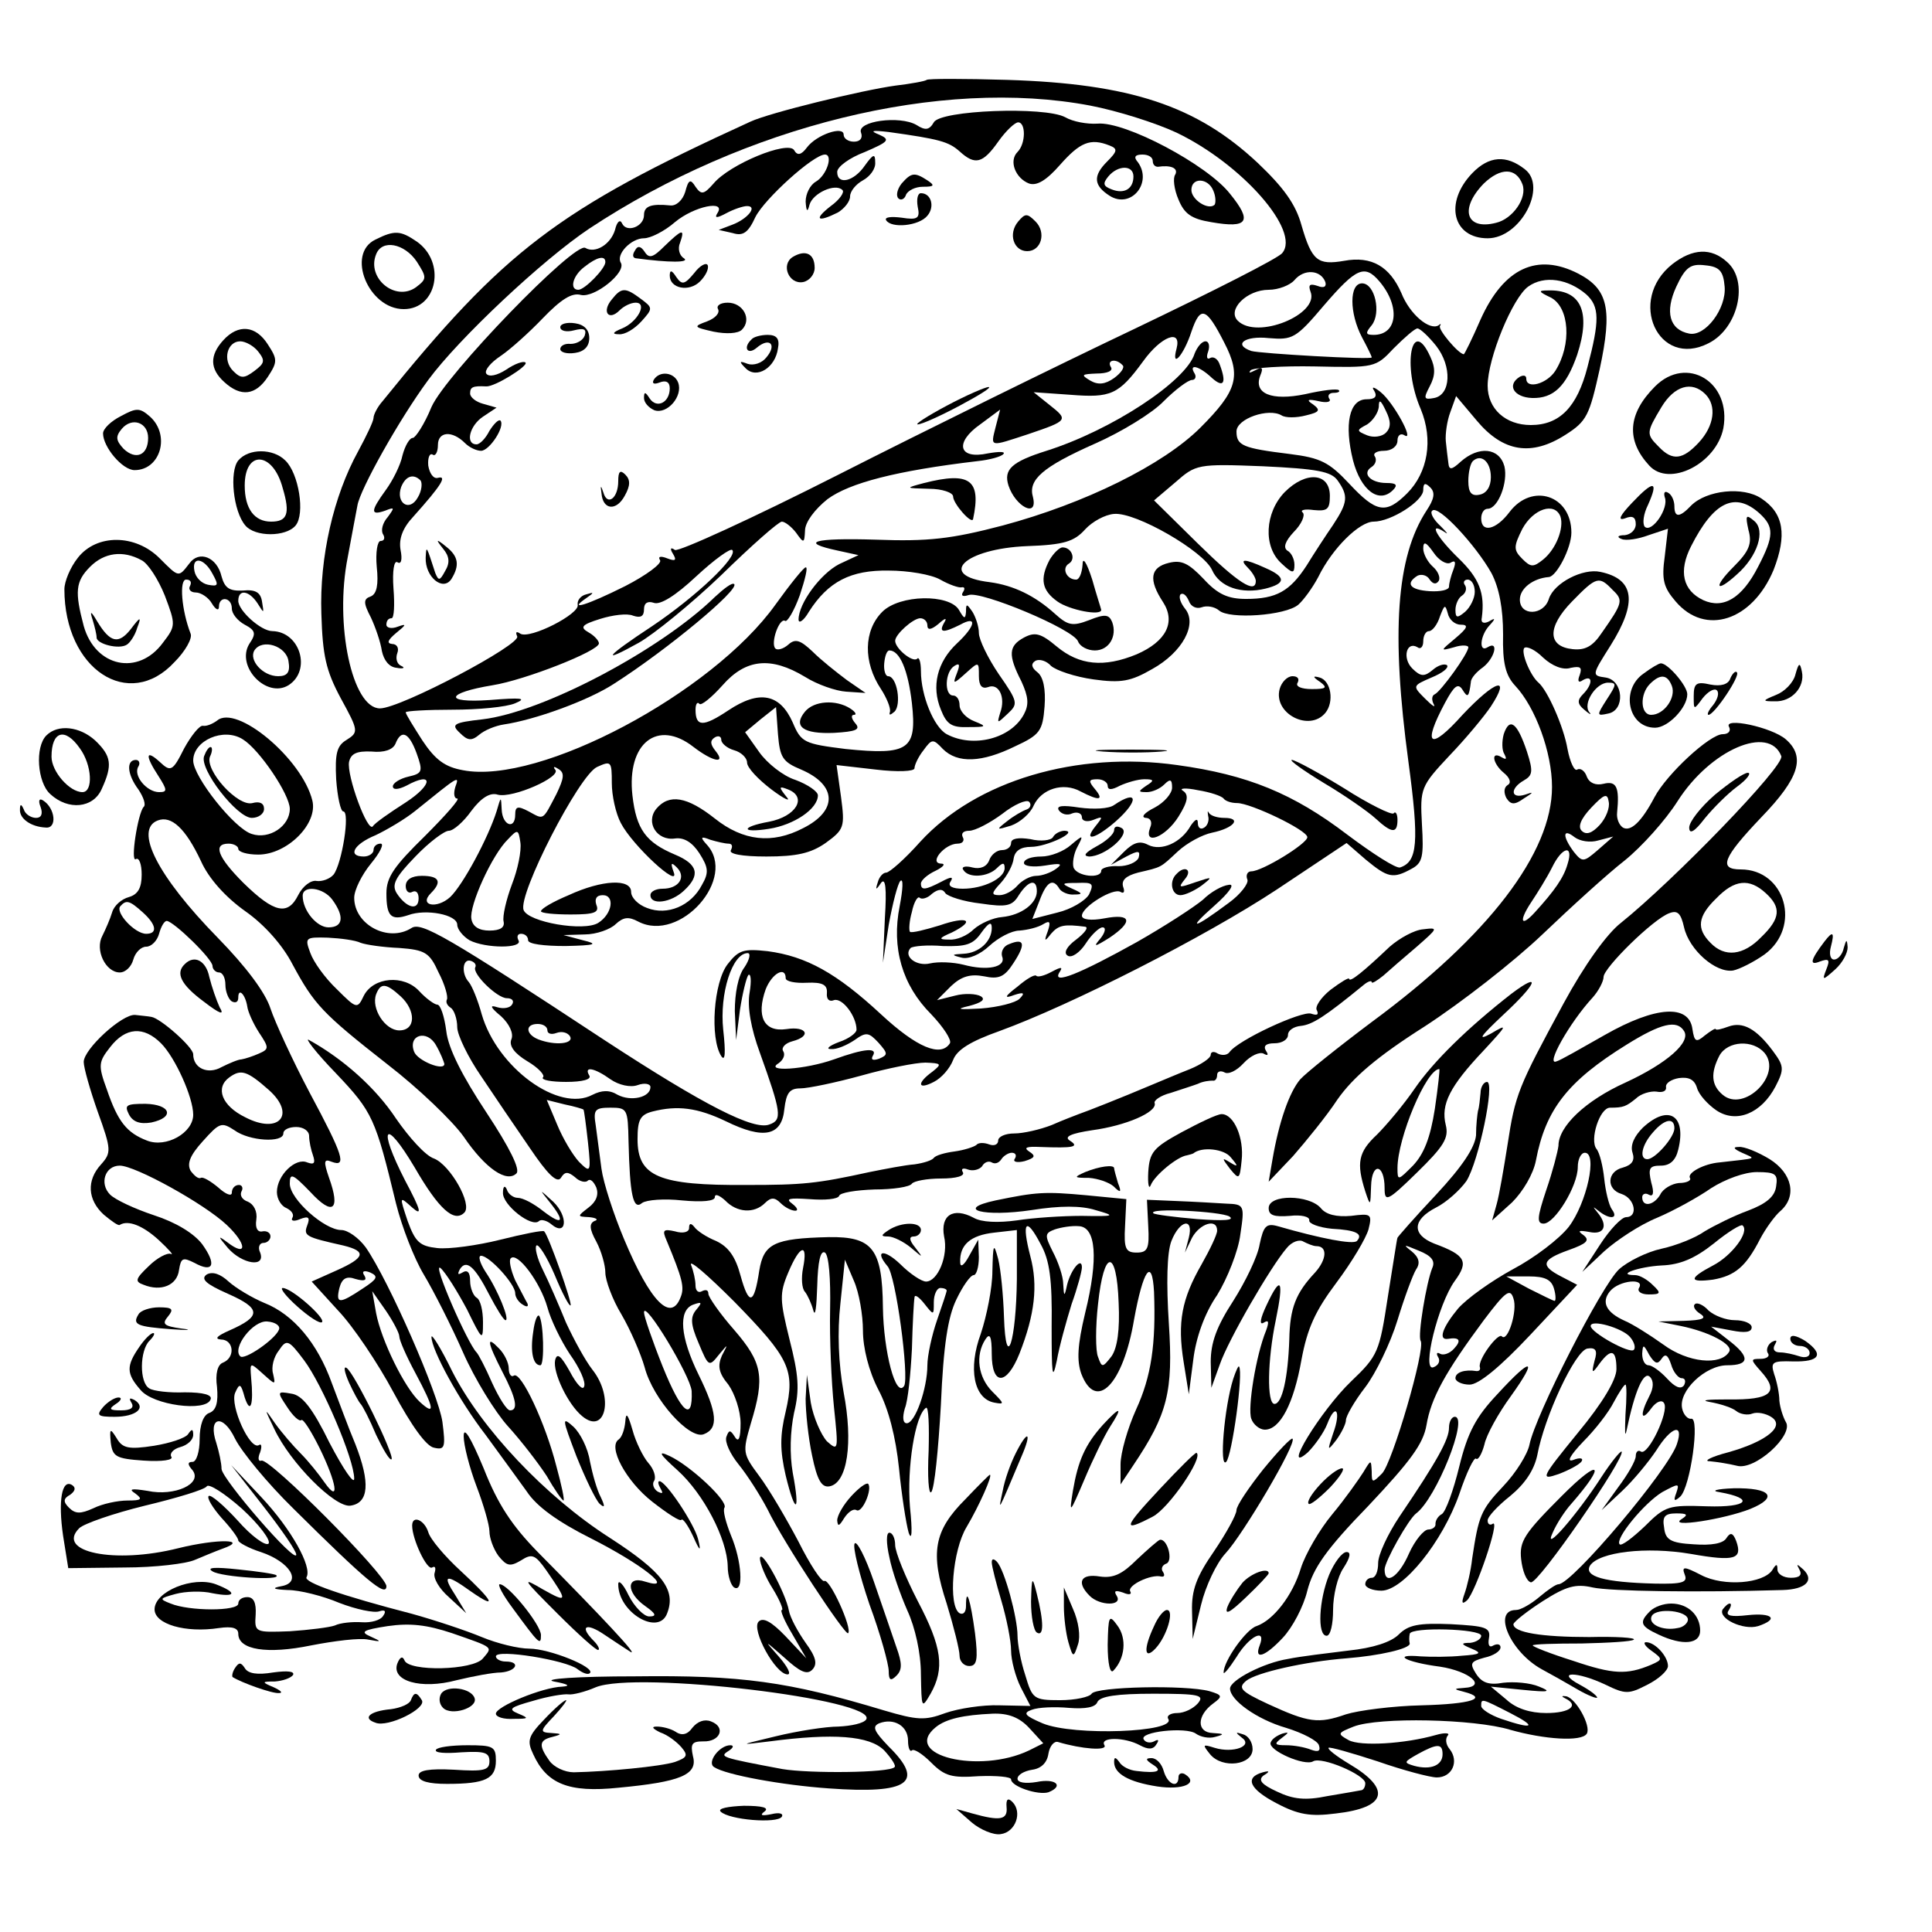<?xml version="1.0" standalone="no"?>
<!DOCTYPE svg PUBLIC "-//W3C//DTD SVG 20010904//EN"
 "http://www.w3.org/TR/2001/REC-SVG-20010904/DTD/svg10.dtd">
<svg version="1.0" xmlns="http://www.w3.org/2000/svg"
 width="300pt" height="300pt" viewBox="0 0 300 300"
 preserveAspectRatio="xMidYMid meet">
<g transform="translate(0,300) scale(0.1,-0.1)"
fill="#000000" stroke="none">
<path d="M1439 2876 c-2 -2 -24 -6 -49 -9 -51 -7 -195 -42 -225 -56 -300 -137
-382 -200 -571 -434 -8 -9 -14 -21 -14 -26 0 -5 -11 -28 -24 -52 -38 -69 -60
-164 -57 -252 2 -65 7 -88 30 -131 28 -51 28 -53 9 -65 -15 -9 -18 -21 -16
-61 2 -28 7 -50 11 -50 11 0 -2 -81 -15 -98 -6 -7 -18 -11 -26 -10 -9 2 -22
-8 -29 -22 -16 -32 -37 -28 -85 19 -40 40 -48 61 -23 61 8 0 15 -4 15 -8 0 -5
14 -9 31 -9 45 0 93 48 84 84 -16 65 -118 150 -148 124 -7 -5 -16 -9 -22 -8
-5 1 -18 -15 -29 -35 -18 -36 -21 -37 -38 -21 -22 20 -23 10 -2 -22 14 -22 14
-25 1 -25 -19 0 -41 26 -32 40 3 5 1 10 -4 10 -15 0 -14 -22 4 -46 8 -12 12
-24 8 -27 -9 -10 -21 -87 -12 -81 5 3 9 -8 9 -24 0 -21 -6 -31 -20 -35 -11 -3
-23 -13 -26 -24 -3 -10 -10 -26 -15 -36 -12 -22 5 -57 27 -57 9 0 18 9 21 20
3 11 12 20 20 20 8 0 17 9 20 20 3 11 8 20 12 20 11 -1 71 -59 71 -70 0 -5 5
-10 10 -10 6 0 10 -9 10 -19 0 -11 5 -23 10 -26 6 -3 10 -1 10 6 0 16 11 5 14
-14 1 -8 9 -26 18 -40 16 -24 16 -26 0 -33 -9 -4 -21 -8 -27 -9 -5 0 -19 -6
-31 -12 -21 -12 -44 -2 -44 20 0 11 -51 56 -65 58 -5 1 -17 2 -25 3 -20 2 -80
-53 -80 -73 0 -9 10 -44 22 -78 21 -58 21 -63 5 -81 -23 -25 -21 -55 4 -78 12
-10 23 -18 25 -16 13 8 36 -1 61 -24 15 -14 24 -24 18 -21 -5 2 -21 -6 -34
-19 -21 -20 -22 -24 -8 -29 27 -11 52 -1 55 23 3 19 6 20 24 11 29 -16 35 -3
12 29 -13 17 -41 34 -75 45 -30 10 -60 24 -68 32 -17 17 -8 45 15 45 24 0 131
-59 166 -92 32 -30 32 -51 1 -27 -15 11 -15 10 1 -9 22 -25 59 -31 50 -7 -4 8
-1 15 5 15 6 0 11 5 11 10 0 6 -6 9 -12 8 -8 -2 -12 5 -10 18 2 13 -4 24 -13
28 -9 3 -13 10 -10 16 3 5 1 10 -4 10 -6 0 -11 -5 -11 -12 0 -6 -9 -3 -21 8
-12 10 -24 17 -27 15 -4 -2 -10 3 -16 11 -6 11 -1 24 19 46 26 29 29 30 49 17
23 -17 76 -20 76 -5 0 6 9 10 20 10 11 0 20 -6 20 -14 0 -8 3 -22 6 -30 4 -12
2 -15 -9 -11 -18 8 -47 -20 -47 -46 0 -11 7 -22 15 -25 8 -4 12 -10 9 -15 -3
-5 3 -6 12 -2 13 5 16 3 11 -10 -6 -16 -2 -18 56 -31 37 -9 34 -19 -11 -39
l-38 -17 41 -45 c23 -24 62 -82 86 -127 28 -52 51 -84 63 -86 17 -4 18 1 13
40 -6 43 -83 219 -119 271 -11 15 -28 27 -38 27 -26 0 -80 48 -80 72 0 17 4
16 32 -13 35 -38 47 -28 29 22 -9 26 -8 30 4 25 24 -9 18 10 -34 107 -27 51
-54 110 -61 131 -8 25 -38 65 -82 110 -94 96 -130 168 -93 182 21 8 43 -12 67
-63 12 -27 38 -56 69 -78 30 -21 58 -53 73 -82 34 -63 46 -76 148 -156 48 -37
101 -88 118 -112 34 -50 67 -72 82 -57 6 6 -10 39 -47 95 -37 56 -59 99 -62
126 -3 23 -9 41 -14 41 -4 0 -17 9 -28 21 -24 26 -71 22 -86 -7 -10 -21 -11
-21 -42 10 -18 17 -36 42 -41 56 -9 24 -8 25 27 24 20 -1 43 -4 51 -8 8 -3 35
-7 60 -8 40 -3 47 -7 61 -38 10 -19 15 -38 13 -42 -2 -4 0 -9 6 -13 5 -3 10
-17 10 -30 0 -12 17 -47 37 -76 20 -30 54 -80 76 -112 27 -40 42 -55 48 -46 6
10 11 10 22 1 7 -7 17 -9 20 -5 4 3 9 -2 13 -11 4 -11 0 -22 -12 -31 -18 -14
-18 -14 1 -15 11 -1 15 -4 8 -6 -8 -4 -8 -12 3 -32 8 -15 14 -37 14 -48 0 -12
11 -42 25 -65 14 -24 30 -61 36 -82 13 -50 70 -113 92 -104 23 9 21 33 -8 92
-29 59 -32 100 -9 109 14 5 15 4 5 -8 -9 -11 -9 -22 4 -52 15 -36 16 -37 31
-18 15 18 15 18 5 -1 -7 -16 -5 -27 10 -45 10 -14 19 -41 19 -60 0 -23 -3 -31
-9 -21 -7 11 -9 11 -13 0 -3 -8 6 -27 19 -43 13 -16 33 -47 45 -70 24 -50 121
-197 125 -192 7 7 -29 86 -37 81 -4 -2 -22 25 -40 61 -19 36 -46 82 -61 102
-26 35 -26 37 -13 82 22 72 18 94 -26 145 -22 25 -40 51 -40 56 0 6 -4 7 -10
4 -5 -3 -10 0 -10 9 0 8 -3 22 -7 32 -3 9 26 -16 67 -57 86 -88 95 -106 80
-171 -9 -37 -9 -60 0 -99 15 -62 23 -59 11 4 -5 29 -4 64 2 93 9 37 7 59 -7
114 -15 61 -16 71 -2 104 18 43 31 47 23 7 -3 -15 -2 -32 3 -37 4 -5 10 -18
13 -29 3 -11 5 6 6 38 1 38 5 56 12 52 6 -4 9 -40 8 -88 -1 -45 2 -113 6 -152
7 -67 7 -69 -11 -53 -9 10 -21 37 -25 60 l-6 43 -2 -37 c0 -20 4 -60 10 -88 8
-39 15 -50 27 -48 28 5 37 68 22 146 -8 45 -10 93 -5 138 l7 68 14 -33 c8 -18
14 -53 14 -77 0 -27 9 -63 24 -92 16 -30 27 -74 32 -122 4 -41 11 -86 15 -100
5 -14 6 2 2 40 -5 61 8 143 25 154 4 2 5 -28 4 -67 -2 -40 0 -68 4 -64 5 5 11
65 15 135 4 94 11 137 24 164 10 21 22 38 27 38 4 0 8 12 8 28 l-1 27 -14 -25
c-8 -15 -14 -19 -14 -10 -1 27 16 42 53 46 l35 4 0 -76 c-1 -97 -17 -147 -20
-59 -1 33 -5 74 -9 90 -7 26 -8 24 -9 -19 0 -26 -9 -70 -18 -97 -20 -54 -11
-101 21 -107 16 -3 16 -2 -3 17 -22 22 -27 56 -11 81 7 11 10 5 10 -22 0 -50
23 -50 43 0 24 61 29 106 17 151 -14 54 -7 63 16 19 14 -25 18 -55 17 -128 0
-74 1 -86 8 -53 4 23 15 62 23 88 9 25 16 51 16 57 0 17 -17 -3 -23 -27 -4
-19 -5 -19 -6 1 0 12 -8 35 -16 50 -13 26 -13 29 3 35 9 3 26 6 37 5 27 -1 31
-50 10 -135 -12 -50 -13 -74 -6 -94 23 -60 65 -17 82 84 14 77 28 98 31 43 3
-81 -4 -131 -28 -183 -13 -29 -24 -67 -24 -85 l0 -31 20 30 c53 79 62 114 55
220 -4 62 -3 110 4 128 13 33 35 37 27 5 l-6 -23 11 23 c12 22 39 31 39 11 0
-6 -11 -29 -24 -52 -31 -54 -38 -90 -28 -152 l8 -50 7 54 c4 33 17 71 37 100
16 26 33 69 36 94 7 46 6 47 -22 48 -16 1 -50 3 -76 4 l-47 2 2 -41 c2 -35 -1
-41 -18 -41 -17 0 -20 6 -18 41 l2 42 -62 6 c-65 6 -78 5 -141 -8 -65 -14 -18
-26 56 -15 44 7 77 7 99 0 32 -9 31 -10 -21 -9 -30 0 -76 -3 -101 -7 -29 -4
-55 -3 -67 4 -32 17 -52 4 -46 -29 7 -30 -10 -70 -28 -70 -7 0 -25 12 -40 27
-25 24 -41 22 -20 -3 13 -13 34 -172 26 -186 -13 -20 -32 53 -33 122 -1 91
-16 110 -84 109 -85 -2 -101 -10 -108 -52 -8 -53 -16 -55 -29 -8 -8 30 -19 45
-38 54 -15 6 -30 16 -34 22 -5 6 -8 6 -8 -2 0 -6 -9 -9 -22 -5 -18 4 -20 2
-13 -14 25 -60 28 -73 22 -88 -15 -40 -47 -8 -88 90 -16 38 -32 87 -35 109 -3
22 -7 52 -9 68 -4 24 -1 27 23 27 26 0 27 -2 28 -52 2 -83 7 -108 21 -96 7 5
35 7 62 4 32 -3 51 -1 51 5 0 6 7 3 16 -5 18 -19 45 -21 62 -4 9 9 15 9 24 0
7 -7 17 -12 23 -12 5 0 3 5 -5 11 -11 8 -4 9 27 7 24 -2 44 0 46 5 1 5 26 9
55 10 29 0 55 4 58 9 3 4 23 8 45 8 24 0 38 4 34 10 -3 5 0 7 8 4 8 -3 18 0
22 5 3 6 10 9 15 6 5 -3 11 -1 15 5 3 5 11 10 16 10 6 0 8 -4 5 -9 -4 -5 3 -7
15 -4 16 5 18 8 7 15 -9 6 -4 8 17 7 52 -2 62 0 46 10 -9 6 2 11 35 16 52 7
101 28 97 42 -2 4 9 12 25 16 15 5 34 11 42 14 8 4 18 5 23 5 4 -1 7 3 7 9 0
5 5 7 11 4 6 -4 19 2 30 14 11 12 25 18 31 15 7 -4 8 -2 4 4 -5 8 0 12 13 12
12 0 21 6 21 13 0 7 9 13 20 14 18 2 37 14 98 64 6 5 12 7 12 4 0 -3 8 2 18
10 9 8 33 29 52 45 33 29 34 30 10 27 -14 -1 -37 -14 -52 -27 -40 -38 -62 -56
-63 -50 0 3 -13 -5 -29 -17 -15 -12 -25 -27 -21 -32 3 -7 0 -8 -9 -5 -14 5
-114 -41 -127 -60 -4 -5 -12 -5 -18 -2 -6 4 -11 3 -11 -2 0 -5 -15 -15 -32
-22 -18 -7 -46 -19 -63 -26 -40 -17 -98 -40 -110 -44 -5 -2 -24 -9 -42 -17
-18 -7 -44 -13 -58 -13 -14 0 -25 -5 -25 -11 0 -6 -6 -9 -14 -6 -8 3 -17 3
-20 -1 -4 -3 -19 -8 -34 -10 -15 -2 -29 -6 -32 -10 -3 -4 -16 -8 -30 -10 -14
-1 -45 -7 -70 -12 -82 -18 -104 -20 -190 -20 -137 -1 -170 13 -170 71 0 30 4
38 23 43 39 10 70 6 114 -15 59 -29 87 -23 91 19 3 25 8 32 25 32 12 0 55 9
95 20 39 11 84 20 99 20 25 -1 26 -2 11 -14 -25 -18 -23 -29 2 -16 12 6 25 21
30 34 6 16 27 29 72 45 110 40 319 146 431 220 l108 72 30 -26 c34 -28 42 -30
71 -14 17 9 19 19 16 69 -3 56 -2 59 43 107 25 26 54 61 64 76 32 49 7 41 -44
-13 -51 -57 -63 -48 -27 19 14 26 20 31 27 20 8 -13 10 -12 13 12 0 6 9 16 19
23 18 14 25 42 7 31 -14 -9 -12 18 3 34 10 11 9 12 -1 6 -8 -4 -13 -2 -11 6 5
38 -4 61 -36 92 -34 33 -48 58 -22 41 7 -5 4 -1 -6 9 -11 10 -17 21 -13 24 9
10 68 -54 92 -97 12 -23 18 -55 18 -95 -1 -45 4 -64 19 -80 31 -33 57 -103 57
-157 0 -102 -98 -231 -280 -365 -52 -39 -102 -79 -111 -89 -17 -20 -33 -66
-43 -124 l-6 -35 38 40 c20 23 52 62 69 88 24 34 61 66 135 113 57 37 139 101
183 143 44 42 101 94 128 115 26 21 63 62 82 92 51 80 142 119 161 70 6 -15
-168 -194 -249 -259 -22 -17 -57 -66 -89 -125 -71 -131 -75 -141 -87 -219 -6
-38 -13 -79 -17 -93 l-7 -25 31 28 c17 17 33 44 37 65 15 79 49 123 141 180
53 33 78 39 89 21 11 -17 -26 -50 -91 -80 -62 -28 -104 -68 -104 -98 -1 -9 -9
-40 -19 -69 -14 -42 -15 -52 -4 -52 17 0 53 58 53 88 0 12 5 22 11 22 20 0 3
-78 -25 -115 -15 -19 -53 -48 -87 -66 -33 -18 -71 -45 -85 -61 -24 -29 -31
-49 -16 -47 18 3 22 -2 10 -15 -7 -8 -17 -11 -22 -8 -5 3 -6 0 -3 -5 4 -6 1
-13 -7 -16 -19 -8 7 98 33 134 22 30 17 40 -32 58 -35 14 -34 37 3 56 16 8 37
27 47 41 19 30 45 154 32 154 -5 0 -10 -8 -10 -17 -1 -10 -2 -22 -4 -28 -1 -5
-3 -22 -3 -38 -2 -19 -21 -48 -62 -92 -33 -35 -60 -66 -60 -67 -1 -2 -7 -43
-15 -92 -13 -85 -15 -91 -57 -131 -47 -45 -110 -148 -67 -110 11 11 25 31 30
44 13 34 22 20 9 -15 -9 -27 -9 -28 5 -10 8 11 15 25 15 31 0 6 13 29 30 51
16 21 39 68 50 104 11 36 24 71 29 79 7 10 4 19 -7 28 -14 11 -13 11 11 1 20
-8 26 -16 21 -27 -9 -22 -23 -105 -18 -113 8 -12 -44 -190 -60 -206 -15 -15
-16 -15 -16 3 -1 19 -1 19 -13 -1 -7 -11 -28 -41 -48 -65 -20 -24 -42 -62 -49
-84 -13 -43 -43 -81 -69 -90 -16 -5 -51 -54 -51 -72 0 -4 9 7 20 24 20 33 47
46 36 18 -9 -23 8 -18 36 12 15 16 32 48 38 73 9 35 29 64 95 132 65 69 85 96
90 125 7 42 29 82 89 163 34 45 41 50 46 34 7 -19 -9 -69 -18 -59 -6 6 -38
-37 -34 -48 1 -4 -1 -6 -5 -6 -19 3 -33 -2 -33 -11 0 -5 10 -10 22 -10 14 0
47 27 94 77 l73 78 -25 13 c-33 17 -30 26 12 41 28 10 33 15 23 23 -10 7 -8 8
9 5 23 -5 30 10 12 31 -7 9 -7 9 2 2 17 -14 32 -13 21 2 -5 7 -10 29 -12 48
-2 19 -7 40 -12 46 -11 14 5 64 21 64 21 0 25 2 40 14 8 8 23 12 32 11 10 -2
16 1 15 7 -1 6 8 12 20 14 15 2 24 -2 28 -15 3 -11 17 -26 30 -35 31 -21 70
-5 92 37 14 27 13 32 -4 55 -26 35 -47 46 -69 38 -11 -4 -19 -6 -20 -4 0 2 -8
-3 -17 -10 -13 -11 -16 -10 -19 10 -5 39 -57 36 -136 -9 -37 -21 -70 -40 -75
-41 -18 -8 20 60 56 99 9 10 17 25 17 32 0 14 77 90 102 99 13 5 18 0 23 -22
8 -35 49 -71 76 -67 10 2 32 13 49 25 58 43 32 132 -37 132 -35 0 -28 18 32
81 59 61 69 94 38 121 -22 19 -98 35 -88 19 3 -6 -1 -11 -10 -11 -20 0 -87
-62 -106 -98 -20 -38 -37 -54 -49 -47 -6 4 -10 14 -9 23 4 40 -1 50 -21 45
-12 -3 -22 1 -26 11 -3 9 -10 14 -15 11 -4 -3 -11 11 -15 32 -6 35 -31 91 -45
103 -13 11 -28 48 -22 54 4 3 17 -3 29 -15 14 -13 31 -20 43 -16 15 3 18 1 14
-11 -4 -10 -2 -13 5 -8 16 9 15 -7 0 -22 -9 -9 -9 -15 2 -24 8 -7 12 -9 8 -4
-11 13 10 46 29 46 14 0 13 -3 -2 -26 -16 -25 -16 -26 2 -22 27 5 24 52 -4 56
-22 3 -21 4 8 50 42 67 37 103 -16 114 -27 6 -72 -17 -80 -42 -8 -26 -45 -27
-45 -1 0 17 20 33 45 35 12 1 35 45 35 69 0 58 -61 78 -96 32 -21 -28 -44 -33
-44 -10 0 8 4 15 10 15 16 0 32 41 26 66 -8 29 -40 32 -68 7 -14 -13 -18 -13
-19 -2 -1 8 -3 23 -4 34 -1 11 2 32 7 45 l9 25 32 -38 c41 -49 85 -56 138 -22
33 21 37 30 53 102 20 93 13 124 -33 148 -64 33 -116 9 -152 -71 -13 -30 -25
-54 -26 -54 -8 0 -41 39 -37 44 2 3 1 4 -2 1 -14 -9 -45 17 -58 50 -18 41 -46
58 -89 50 -41 -7 -50 0 -66 55 -9 33 -28 59 -68 97 -95 89 -198 123 -389 129
-67 2 -123 2 -125 0z m254 -40 c42 -8 102 -27 134 -42 102 -49 193 -153 164
-187 -6 -8 -109 -60 -228 -117 -120 -57 -327 -159 -461 -227 -134 -68 -248
-120 -254 -117 -7 5 -8 2 -3 -6 6 -10 4 -12 -9 -7 -10 4 -15 3 -11 -3 3 -5
-21 -23 -54 -40 -60 -30 -90 -39 -61 -19 13 9 13 10 0 6 -8 -2 -14 -9 -13 -16
4 -14 -74 -54 -89 -45 -6 4 -8 3 -5 -4 8 -12 -181 -112 -213 -112 -43 0 -71
130 -50 235 6 33 13 69 15 80 4 25 65 134 110 195 47 64 178 187 250 235 242
160 546 235 778 191z m365 -274 c2 -7 -2 -10 -12 -6 -12 4 -15 2 -11 -9 14
-35 -83 -75 -113 -45 -17 17 14 48 48 48 15 0 33 7 40 15 15 18 41 16 48 -3z
m84 1 c33 -39 28 -83 -9 -83 -13 0 -13 3 -3 15 15 19 5 65 -15 65 -20 0 -20
-46 0 -84 8 -15 15 -29 15 -31 0 -4 -174 6 -187 10 -29 10 -10 24 27 20 37 -3
42 -1 86 51 50 58 63 64 86 37z m321 -20 c21 -19 21 -41 2 -113 -16 -62 -43
-90 -88 -90 -39 0 -67 25 -67 61 0 43 39 137 63 154 25 18 62 12 90 -12z
m-562 -75 c27 -52 20 -75 -37 -132 -58 -58 -180 -118 -307 -152 -80 -21 -116
-25 -197 -22 -97 3 -120 -4 -59 -17 l32 -7 -30 -14 c-29 -15 -63 -61 -63 -86
0 -7 8 -2 16 12 30 47 65 65 124 64 30 0 66 -6 80 -14 14 -8 29 -13 33 -12 5
1 6 -2 2 -8 -3 -5 0 -7 9 -4 19 7 163 -53 170 -72 3 -8 15 -14 26 -14 22 0 35
22 27 44 -5 12 -11 13 -36 3 -26 -10 -33 -8 -53 10 -31 28 -64 44 -101 49 -83
10 -40 52 58 56 57 2 73 7 90 26 11 12 31 23 45 24 34 3 139 -58 152 -87 12
-27 46 -38 83 -29 32 8 32 18 0 32 -33 15 -42 15 -27 0 7 -7 12 -16 12 -20 0
-21 -28 -3 -90 58 l-68 67 33 28 c32 28 34 29 136 25 84 -4 106 -8 116 -22 17
-24 16 -34 -7 -69 -11 -16 -30 -45 -41 -63 -26 -40 -47 -52 -94 -52 -28 0 -44
7 -66 31 -23 24 -34 30 -54 25 -29 -7 -32 -26 -9 -61 20 -31 5 -61 -41 -81
-51 -21 -89 -17 -124 12 -25 21 -34 23 -51 14 -24 -13 -25 -27 -4 -68 11 -24
12 -36 4 -51 -20 -38 -79 -53 -120 -31 -20 11 -40 60 -40 98 0 14 -3 23 -6 19
-7 -6 -34 16 -34 28 0 10 28 35 39 35 6 0 11 -5 11 -11 0 -8 6 -7 17 2 11 10
14 10 9 2 -9 -16 -1 -16 25 -3 27 15 24 -2 -5 -29 -31 -29 -40 -67 -25 -103 9
-23 17 -28 43 -27 28 0 29 1 9 9 -13 5 -23 16 -23 25 0 8 -4 15 -10 15 -14 0
-13 37 2 46 8 5 9 2 4 -11 -7 -18 -6 -18 14 0 20 18 20 18 20 -5 0 -15 5 -20
14 -17 17 7 28 -16 19 -40 -5 -17 -5 -17 12 -1 16 15 16 18 -14 61 -17 25 -31
54 -31 64 0 10 -5 25 -10 33 -9 13 -10 13 -10 0 -1 -12 -3 -11 -11 3 -15 25
-92 24 -119 -3 -29 -29 -30 -78 -2 -120 9 -14 15 -29 14 -35 -2 -6 0 -6 7 0
11 11 4 55 -10 55 -4 0 -7 9 -6 20 1 11 4 20 8 20 16 0 29 -30 35 -82 8 -72
-5 -81 -103 -71 -64 8 -69 10 -82 41 -20 45 -52 51 -100 19 -39 -26 -51 -26
-51 1 0 9 3 13 6 9 3 -3 19 10 36 29 36 41 75 45 128 13 19 -12 48 -22 64 -23
l30 -2 -29 20 c-16 12 -40 31 -53 44 -19 18 -27 21 -38 11 -8 -7 -17 -9 -20
-6 -8 8 6 48 15 43 3 -3 14 15 23 40 8 24 13 44 9 43 -3 0 -24 -26 -47 -58
-98 -137 -366 -280 -485 -257 -28 5 -43 16 -63 46 -14 22 -26 41 -26 44 0 2
33 4 73 4 39 0 83 4 97 10 19 8 10 9 -40 5 -72 -5 -68 11 5 23 50 8 165 53
165 65 0 4 -7 12 -16 17 -14 8 -11 12 18 21 19 6 42 9 51 5 12 -4 17 -1 17 10
0 10 6 13 15 10 10 -4 34 11 66 41 28 26 53 44 56 41 10 -10 -57 -73 -124
-118 -73 -48 -82 -60 -21 -26 23 13 81 60 128 105 47 46 89 83 94 83 5 0 15
-8 22 -17 12 -17 13 -17 14 3 0 13 15 33 35 49 34 25 106 44 233 59 19 2 37 7
40 11 4 4 -7 4 -24 1 -46 -10 -52 17 -12 45 l31 23 -7 -27 c-8 -32 -10 -31 51
-11 62 21 62 22 33 45 l-25 20 57 -4 c63 -5 75 0 113 52 28 39 60 51 52 20 -9
-33 11 -11 23 26 14 41 23 38 51 -17z m329 -5 c25 -32 23 -76 -3 -81 -16 -3
-17 -1 -7 18 9 17 9 29 1 46 -29 64 -44 -14 -15 -81 20 -48 11 -99 -21 -131
-33 -33 -48 -30 -90 15 -31 33 -44 40 -92 46 -73 9 -83 13 -83 35 0 20 50 37
70 25 6 -4 23 -4 38 0 21 5 23 8 11 17 -11 7 -9 9 9 5 12 -3 20 -1 16 4 -3 5
0 9 7 9 7 0 10 2 8 4 -2 3 -26 0 -52 -6 -53 -11 -81 1 -70 29 5 12 3 14 -8 8
-8 -4 -11 -5 -7 0 4 4 49 7 100 6 92 -2 94 -2 122 28 17 17 33 31 37 31 4 0
17 -12 29 -27z m-487 -30 c4 -3 -2 -12 -13 -20 -14 -10 -25 -11 -37 -4 -15 9
-14 10 10 11 16 0 26 4 22 10 -7 11 8 14 18 3z m572 -174 c0 -15 -7 -25 -17
-27 -13 -3 -18 3 -18 21 0 13 3 27 7 31 13 12 28 -1 28 -25z m-100 -52 c-47
-72 -55 -190 -28 -390 17 -126 14 -155 -13 -164 -6 -2 -42 21 -82 51 -84 64
-155 93 -264 108 -156 22 -312 -24 -399 -119 -24 -27 -48 -48 -53 -48 -5 0
-11 -7 -13 -15 -4 -12 -3 -13 5 -1 7 9 9 -8 6 -55 l-3 -69 9 59 c6 33 14 64
18 68 5 5 4 -13 -1 -39 -13 -65 4 -123 49 -168 19 -20 32 -40 29 -45 -14 -22
-51 -7 -107 45 -69 64 -116 90 -176 98 -37 4 -45 2 -62 -20 -22 -28 -28 -115
-10 -143 6 -9 7 5 3 41 -6 56 14 119 38 119 5 0 3 -10 -5 -22 -10 -13 -15 -41
-15 -68 l2 -45 6 47 c4 26 10 50 13 54 4 3 5 -9 2 -27 -4 -22 2 -56 16 -94 33
-92 35 -104 15 -111 -24 -10 -102 30 -255 130 -246 162 -286 185 -301 175 -36
-23 -89 5 -89 47 0 12 12 36 26 53 14 17 21 31 15 31 -6 0 -11 -4 -11 -10 0
-5 -7 -10 -15 -10 -26 0 -16 19 18 33 17 8 46 25 62 38 67 54 69 56 62 37 -3
-10 -2 -18 3 -18 5 0 -18 -26 -50 -58 -48 -47 -60 -64 -60 -89 0 -36 7 -43 34
-34 27 10 76 1 76 -15 0 -7 9 -18 19 -24 25 -13 84 -13 76 0 -3 6 -1 10 4 10
6 0 11 -4 11 -10 0 -6 25 -9 58 -9 47 1 52 3 27 9 l-30 8 33 1 c18 0 40 8 48
16 12 11 20 12 35 4 65 -34 155 68 106 120 -10 11 -9 13 6 7 10 -3 23 -6 28
-6 6 0 7 -4 4 -10 -4 -6 17 -10 55 -10 47 0 69 5 92 21 29 21 30 25 24 71 l-7
50 61 -7 c33 -4 60 -3 60 2 0 5 6 18 14 28 13 18 15 18 30 2 23 -23 61 -21
112 4 39 18 43 24 46 62 2 27 -2 46 -11 53 -9 7 -11 13 -3 18 6 3 17 0 24 -8
8 -7 37 -17 66 -21 43 -6 58 -3 91 16 47 26 71 70 51 94 -7 9 -10 18 -7 22 4
3 9 -1 13 -10 3 -9 12 -13 20 -10 8 3 20 1 27 -5 16 -14 103 -8 123 9 8 7 22
26 31 43 22 45 64 86 86 86 27 0 77 32 77 49 0 11 3 12 11 4 8 -8 6 -18 -6
-36z m208 -9 c6 -18 -7 -51 -27 -67 -15 -12 -19 -12 -32 1 -14 14 -14 19 0 47
17 31 50 42 59 19z m-171 -72 c8 5 9 1 5 -10 -4 -10 -7 -22 -7 -27 0 -5 -13
-8 -30 -7 -31 2 -38 12 -19 24 6 3 15 1 19 -6 5 -7 10 -8 14 -2 3 5 -1 15 -9
22 -8 7 -15 20 -15 28 0 12 4 11 16 -6 8 -12 20 -19 26 -16z m38 -45 c0 -10
-7 -24 -15 -31 -12 -10 -15 -10 -15 3 0 9 5 19 10 22 6 4 8 11 5 16 -4 5 -1 9
4 9 6 0 11 -8 11 -19z m214 3 c17 -16 16 -20 -17 -67 -14 -21 -26 -27 -45 -25
-39 4 -40 34 -1 74 38 39 42 40 63 18z m-236 -54 c13 0 11 -5 -8 -21 -24 -20
-24 -20 -2 -14 12 4 22 3 22 0 0 -10 -43 -69 -52 -73 -5 -2 -5 -9 -2 -15 4 -7
-2 -3 -13 8 -20 20 -20 20 10 33 17 7 27 15 24 19 -4 3 -14 0 -22 -7 -13 -11
-19 -11 -32 2 -16 16 -9 43 8 33 5 -4 9 1 9 9 0 9 4 16 9 16 5 0 13 10 17 23
7 18 8 19 12 5 2 -10 11 -18 20 -18z m-1024 -225 c56 -24 57 -64 3 -91 -48
-25 -93 -20 -137 15 -43 34 -71 39 -91 15 -17 -21 1 -50 29 -46 14 2 27 -6 38
-23 14 -22 15 -30 4 -49 -17 -33 -54 -48 -85 -36 -14 5 -25 16 -25 25 0 21
-45 19 -97 -5 -24 -10 -43 -21 -43 -25 0 -3 21 -5 46 -5 37 0 45 3 40 15 -3 9
0 15 10 15 19 0 15 -29 -7 -43 -22 -14 -109 1 -116 20 -9 24 86 209 114 222
22 10 23 9 23 -25 0 -19 6 -47 14 -62 18 -35 93 -104 82 -76 -5 14 -4 16 5 7
15 -15 3 -33 -22 -33 -10 0 -19 -4 -19 -10 0 -16 32 -12 52 7 26 24 22 41 -14
56 -45 19 -60 39 -66 92 -9 81 39 119 95 75 30 -23 51 -27 34 -6 -8 10 -9 16
-1 21 5 3 10 2 10 -4 0 -5 9 -13 20 -16 11 -3 20 -12 20 -19 0 -8 17 -26 38
-42 20 -15 31 -20 23 -11 -12 15 -12 17 3 11 30 -12 12 -42 -30 -50 -44 -8
-44 -18 0 -11 39 6 76 31 76 52 0 6 -16 17 -35 24 -19 6 -44 26 -56 43 l-22
31 24 20 24 19 3 -42 c3 -36 7 -43 36 -55z m-867 47 c26 -16 73 -86 73 -108 0
-27 -32 -48 -59 -39 -27 8 -91 89 -91 114 0 31 47 52 77 33z m270 -22 c10 -28
9 -31 -13 -36 -13 -3 -24 -10 -24 -15 0 -6 9 -5 21 1 42 23 42 2 -1 -26 -25
-16 -48 -32 -51 -37 -8 -11 -41 79 -37 100 3 13 12 17 35 16 20 -2 33 3 37 12
9 23 21 18 33 -15z m217 -63 c-22 -42 -19 -40 -43 -27 -17 9 -21 8 -21 -5 0
-24 -20 -17 -21 8 -1 21 -1 21 -8 -3 -13 -41 -52 -114 -72 -133 -21 -19 -49
-13 -30 6 18 18 13 27 -14 27 -16 0 -25 -6 -25 -16 0 -8 5 -12 10 -9 6 3 10
-1 10 -10 0 -20 -19 -15 -34 8 -8 13 -3 24 29 57 21 22 45 40 52 40 7 0 23 14
35 31 15 20 29 29 41 25 23 -6 100 28 89 39 -4 5 -1 5 5 1 10 -6 9 -14 -3 -39z
m856 13 c0 -7 6 -7 19 0 11 5 28 10 38 10 15 0 16 -2 3 -10 -13 -9 -13 -10 1
-10 8 0 20 5 27 12 9 9 12 8 12 -5 0 -9 -12 -23 -27 -31 -16 -8 -22 -15 -14
-16 7 0 11 -6 7 -15 -11 -29 24 -15 44 17 15 24 16 34 7 40 -7 4 4 5 23 1 19
-3 37 -9 40 -13 3 -4 12 -7 21 -7 21 0 109 -42 109 -53 0 -10 -70 -53 -87 -53
-6 0 -9 -6 -6 -13 2 -6 -11 -23 -29 -36 -55 -41 -66 -43 -23 -5 25 22 33 35
23 33 -10 -1 -28 -11 -40 -23 -13 -11 -59 -41 -103 -66 -88 -49 -132 -67 -120
-47 6 9 3 9 -12 1 -11 -6 -22 -9 -24 -6 -3 2 -15 -5 -29 -17 -21 -16 -21 -19
-5 -13 15 5 17 3 8 -6 -6 -6 -33 -13 -60 -15 -35 -2 -40 -1 -18 4 19 5 26 10
18 15 -7 4 -25 5 -40 1 l-28 -7 22 22 c16 15 30 19 51 15 23 -5 32 -1 46 21
19 29 17 39 -7 29 -9 -3 -13 -12 -11 -19 7 -17 -23 -23 -60 -13 -16 4 -39 5
-52 2 -21 -5 -42 11 -30 24 4 3 26 5 50 3 36 -1 47 2 60 21 11 15 16 18 16 7
0 -21 -20 -39 -44 -40 -19 -1 -19 -2 -3 -6 11 -3 29 5 43 18 14 13 35 24 47
24 13 1 29 5 37 10 10 6 12 4 7 -11 -6 -16 -5 -17 5 -4 12 14 21 15 53 11 6
-1 -1 -10 -14 -20 -15 -11 -20 -21 -13 -25 6 -4 19 5 28 19 9 14 21 25 26 25
6 0 4 -8 -3 -17 -12 -14 -10 -14 14 1 37 25 34 38 -8 30 -21 -4 -35 -2 -35 4
0 14 49 44 60 37 5 -3 7 0 4 8 -3 10 4 17 23 22 38 9 34 7 62 33 14 13 38 26
53 29 34 7 47 23 19 23 -10 0 -21 3 -24 8 -2 4 -2 2 -1 -5 2 -7 -1 -15 -6 -18
-6 -4 -10 0 -10 7 0 8 -4 6 -11 -4 -15 -27 -46 -40 -66 -30 -13 7 -23 4 -38
-11 l-20 -20 24 13 c19 10 22 9 19 -2 -3 -7 -17 -13 -31 -13 -15 1 -27 -3 -27
-7 0 -13 -38 -9 -43 5 -2 6 0 21 6 32 10 19 9 19 -10 3 -11 -10 -32 -18 -46
-18 -15 0 -27 -4 -27 -10 0 -5 14 -7 33 -4 24 4 28 3 17 -5 -8 -6 -22 -11 -31
-11 -9 0 -22 -7 -29 -15 -7 -8 -19 -15 -28 -15 -13 0 -13 3 2 19 10 11 19 28
20 38 2 12 11 18 27 18 24 0 75 24 52 25 -6 0 -15 -4 -18 -10 -3 -5 -19 -7
-35 -3 -19 3 -30 1 -30 -6 0 -6 -6 -11 -14 -11 -8 0 -17 -7 -20 -16 -4 -10
-14 -14 -26 -11 -11 3 -18 1 -14 -4 8 -13 38 -11 52 3 9 9 12 9 12 0 0 -16
-33 -32 -65 -32 -16 0 -24 4 -19 11 5 8 1 8 -14 0 -25 -13 -32 -14 -32 -3 0 5
10 14 23 20 12 6 16 11 8 11 -19 1 6 31 26 31 8 0 11 5 8 10 -3 6 1 10 10 10
9 0 32 12 51 26 19 15 38 23 42 19 4 -4 2 -10 -4 -12 -6 -2 -20 -10 -30 -18
-18 -14 -17 -14 6 -7 14 5 30 19 35 31 12 26 46 37 73 22 29 -15 37 -14 22 4
-10 12 -10 15 4 15 9 0 16 -5 16 -10z m764 -61 c-12 -13 -21 -16 -28 -9 -6 6
-2 18 15 36 20 21 25 23 27 9 2 -9 -4 -25 -14 -36z m-1689 -92 c-9 -24 -15
-50 -13 -58 2 -9 -5 -14 -22 -14 -16 0 -26 6 -28 18 -4 20 32 100 57 124 15
16 16 15 19 -5 2 -13 -4 -42 -13 -65z m1687 68 l23 6 -24 -21 c-22 -19 -24
-19 -37 -3 -18 24 -18 38 1 23 8 -6 24 -9 37 -5z m-48 -37 c-6 -21 -20 -41
-51 -75 -21 -23 -25 -14 -6 15 10 15 25 39 33 55 16 33 34 36 24 5z m-824 -42
c0 -19 -24 -37 -54 -40 -14 -1 -34 -10 -44 -19 -10 -10 -27 -17 -38 -16 -17 0
-17 2 4 11 38 19 24 26 -19 11 -23 -7 -43 -12 -46 -10 -2 3 -1 17 3 31 3 15 9
25 12 22 3 -3 12 -1 19 6 10 8 17 8 21 1 4 -5 28 -13 55 -16 40 -6 49 -4 59
13 15 23 28 26 28 6z m35 4 c3 -5 14 -10 23 -9 14 0 13 2 -3 9 -18 8 -17 9 8
9 24 1 26 -1 18 -18 -6 -10 -28 -23 -49 -28 l-39 -10 11 28 c11 30 21 36 31
19z m1097 -7 c24 -22 23 -39 -7 -68 -28 -29 -57 -32 -79 -9 -22 22 -20 41 9
69 28 29 51 32 77 8z m-2226 -10 c19 -26 17 -43 -6 -43 -18 0 -40 26 -40 49 0
17 32 13 46 -6z m-294 -20 c21 -19 23 -33 5 -33 -18 0 -49 34 -40 43 9 10 14
9 35 -10z m516 -85 c-5 -10 34 -48 49 -48 8 0 12 -4 8 -10 -3 -5 -13 -7 -23
-4 -12 4 -11 0 6 -14 13 -12 20 -27 16 -36 -4 -10 5 -22 25 -34 17 -10 28 -22
24 -25 -3 -4 13 -7 36 -7 26 0 40 4 36 10 -9 15 8 12 33 -6 13 -9 31 -13 42
-9 11 4 20 2 20 -3 0 -16 -30 -23 -51 -12 -13 8 -25 7 -39 0 -52 -28 -148 42
-172 125 -6 22 -15 44 -20 50 -12 13 -10 37 3 33 6 -2 9 -6 7 -10z m482 -17
c0 -5 15 -8 33 -7 24 1 32 -3 31 -16 -1 -10 4 -14 11 -11 13 4 35 -25 35 -46
0 -5 -12 -14 -27 -19 -16 -6 -21 -11 -13 -11 9 -1 25 6 37 14 18 13 22 12 37
-4 15 -17 15 -19 1 -25 -9 -3 -13 -2 -10 4 9 14 -13 12 -60 -5 -45 -16 -109
-20 -86 -6 7 5 11 13 7 19 -3 5 3 12 14 15 31 8 23 24 -9 19 -35 -5 -47 20
-32 62 10 25 31 36 31 17z m-598 -28 c24 -22 24 -53 -2 -53 -22 0 -44 34 -36
56 7 18 15 18 38 -3z m228 -53 c0 -5 6 -7 14 -4 8 3 17 1 21 -5 7 -12 -23 -15
-49 -5 -20 8 -21 24 -1 24 8 0 15 -4 15 -10z m-600 -20 c22 -22 50 -84 50
-111 0 -28 -42 -52 -72 -40 -31 12 -45 29 -62 79 -14 38 -13 43 5 66 24 31 52
33 79 6z m440 -32 c0 -12 -42 5 -47 19 -10 26 20 35 34 10 7 -12 12 -25 13
-29z m2050 17 c28 -34 -32 -93 -65 -65 -18 15 -19 34 -5 61 13 23 52 25 70 4z
m-2322 -58 c42 -38 15 -69 -37 -42 -37 18 -47 46 -25 62 18 13 27 11 62 -20z
m488 -30 c1 -1 4 -24 7 -51 5 -47 4 -48 -14 -30 -10 11 -25 36 -34 58 l-16 38
28 -7 c15 -3 28 -7 29 -8z m1003 -166 c9 -6 -9 -7 -50 -4 -35 3 -66 7 -68 9
-10 9 105 3 118 -5z m-172 -134 c2 -42 -2 -70 -11 -83 -14 -18 -15 -18 -21 -1
-4 9 -4 47 0 82 9 86 29 87 32 2z m-1174 22 c-36 -24 -42 -24 -36 1 4 15 11
19 25 14 14 -4 18 -2 14 5 -5 7 -1 9 9 5 13 -6 11 -10 -12 -25z m1850 0 c3
-10 3 -19 1 -19 -2 0 -20 9 -40 19 l-35 19 35 0 c25 0 35 -5 39 -19z m-943 -3
c0 -2 -7 -23 -15 -46 -8 -23 -15 -55 -15 -70 0 -36 -19 -90 -32 -90 -6 0 -7 9
-3 23 5 12 9 54 11 92 1 39 3 75 4 80 0 6 7 1 15 -9 15 -19 15 -19 15 2 0 12
5 22 10 22 6 0 10 -2 10 -4z m-850 -71 c0 -6 11 -31 25 -57 30 -56 31 -67 7
-45 -24 22 -60 96 -68 138 l-6 34 21 -30 c11 -16 21 -35 21 -40z m454 -85 c2
-49 -16 -34 -45 38 -16 40 -29 78 -29 84 0 21 72 -98 74 -122z"/>
<path d="M1450 2810 c-7 -12 -13 -13 -27 -4 -26 15 -93 6 -86 -12 3 -8 -1 -14
-11 -14 -9 0 -16 5 -16 11 0 14 -42 0 -57 -20 -9 -12 -15 -13 -20 -4 -10 15
-100 -22 -125 -52 -15 -17 -19 -18 -28 -5 -8 13 -11 11 -16 -8 -4 -13 -14 -22
-23 -21 -30 3 -41 -1 -41 -15 0 -18 -27 -28 -34 -13 -3 7 -8 3 -11 -10 -7 -23
-31 -37 -46 -28 -16 11 -217 -197 -239 -247 -11 -27 -25 -48 -29 -48 -5 0 -12
-12 -16 -27 -3 -15 -15 -39 -26 -54 -24 -33 -24 -40 -1 -32 15 6 15 5 4 -10
-8 -9 -11 -21 -7 -27 3 -5 2 -10 -4 -10 -5 0 -8 -18 -6 -40 3 -28 0 -42 -9
-46 -12 -4 -12 -10 0 -33 7 -15 15 -38 17 -52 3 -14 11 -25 23 -26 10 -2 14 0
7 3 -7 3 -9 12 -6 20 3 8 -1 14 -8 14 -9 1 -7 6 6 17 16 13 17 15 3 10 -10 -4
-18 -2 -18 3 0 6 3 10 8 10 4 0 5 21 3 46 -2 28 1 44 6 41 6 -4 8 4 5 19 -3
17 3 34 20 52 43 48 53 64 38 60 -7 -2 -13 7 -15 19 -1 12 2 20 7 17 4 -3 8 4
8 15 0 21 22 23 42 3 7 -7 18 -12 25 -12 13 0 38 38 30 47 -3 2 -10 -5 -17
-16 -6 -12 -15 -21 -20 -21 -18 0 -11 29 10 43 l21 14 -21 6 c-11 3 -20 10
-20 16 0 10 4 12 25 11 13 -1 66 32 61 37 -3 3 -17 -2 -30 -11 -14 -9 -27 -12
-31 -6 -3 5 7 17 22 27 15 10 45 37 66 59 28 29 45 40 59 36 21 -5 71 35 62
50 -8 13 16 38 36 38 10 0 32 11 48 25 30 25 80 35 66 14 -5 -8 -1 -8 14 0 11
6 26 11 32 11 17 0 1 -20 -23 -29 l-21 -8 22 -5 c16 -5 24 1 35 25 14 28 90
97 108 97 13 0 3 -32 -14 -42 -9 -5 -16 -19 -16 -31 1 -16 3 -17 6 -5 5 18 40
34 51 23 4 -3 -4 -15 -18 -25 -27 -21 -21 -26 11 -10 10 6 19 17 19 25 0 8 9
19 20 25 11 6 20 18 19 28 0 14 -3 13 -16 -5 -17 -25 -43 -31 -43 -10 0 8 19
22 43 31 37 16 40 19 22 27 -15 6 -11 7 15 4 79 -11 93 -15 110 -30 24 -22 36
-19 60 15 12 17 26 30 31 30 12 0 12 -33 -1 -46 -14 -14 -3 -41 18 -49 12 -4
27 5 48 29 31 35 47 42 77 30 13 -5 12 -9 -4 -25 -22 -22 -21 -37 4 -53 33
-21 67 20 44 52 -7 8 -5 12 7 12 9 0 16 -4 16 -10 0 -5 3 -9 8 -9 20 3 32 -2
27 -12 -4 -5 -2 -23 5 -39 9 -22 20 -30 51 -35 57 -10 64 1 29 44 -35 45 -163
113 -206 109 -16 -1 -38 3 -50 10 -32 17 -194 11 -204 -8z m310 -84 c0 -19
-14 -28 -34 -20 -13 5 -14 9 -5 20 15 18 39 18 39 0z m124 -22 c4 -9 4 -19 2
-22 -10 -9 -36 8 -36 23 0 20 26 19 34 -1z m-944 -111 c0 -10 -32 -43 -42 -43
-14 0 -9 22 10 36 19 15 32 18 32 7z m-287 -339 c3 -4 2 -16 -4 -26 -13 -24
-35 -9 -26 16 7 17 19 21 30 10z"/>
<path d="M1400 2715 c-7 -9 -9 -19 -5 -23 4 -4 10 -1 12 6 3 6 14 12 26 12 18
0 19 2 7 10 -20 13 -25 12 -40 -5z"/>
<path d="M1425 2679 c4 -18 0 -21 -25 -17 -16 2 -27 1 -24 -4 8 -13 51 -9 64
7 12 14 6 35 -10 35 -5 0 -7 -9 -5 -21z"/>
<path d="M1581 2656 c-16 -19 -7 -46 14 -46 22 0 30 29 13 46 -13 13 -16 13
-27 0z"/>
<path d="M1032 2618 c-18 -18 -24 -20 -31 -9 -6 9 -11 10 -15 2 -4 -6 -4 -11
1 -12 52 -7 85 -7 75 0 -7 4 -10 15 -6 24 8 23 3 21 -24 -5z"/>
<path d="M1231 2601 c-19 -12 -6 -43 16 -39 10 2 18 12 18 22 0 22 -14 29 -34
17z"/>
<path d="M1078 2576 c-15 -18 -19 -19 -28 -6 -7 11 -10 11 -10 2 0 -20 30 -26
47 -9 8 8 14 19 12 25 -2 5 -12 0 -21 -12z"/>
<path d="M950 2535 c-16 -19 -5 -34 12 -17 7 7 18 12 25 12 19 0 3 -30 -21
-40 -15 -6 -16 -9 -5 -9 9 -1 24 8 35 20 18 20 18 21 -1 35 -24 18 -30 18 -45
-1z"/>
<path d="M1115 2520 c3 -6 -4 -14 -17 -19 -22 -8 -21 -9 10 -16 20 -4 38 -3
44 3 16 16 2 42 -22 42 -12 0 -18 -5 -15 -10z"/>
<path d="M870 2492 c0 -6 10 -8 21 -5 16 4 20 2 17 -8 -3 -8 -13 -13 -22 -13
-9 1 -16 -3 -16 -8 0 -5 10 -8 23 -6 14 2 22 10 22 23 0 13 -8 21 -22 23 -13
2 -23 -1 -23 -6z"/>
<path d="M1167 2473 c-14 -13 -6 -25 8 -13 20 17 32 5 15 -15 -7 -9 -20 -13
-29 -10 -13 5 -14 4 -3 -7 17 -17 46 1 50 31 3 15 -2 21 -16 21 -10 0 -22 -3
-25 -7z"/>
<path d="M1015 2410 c-3 -6 1 -7 9 -4 10 4 16 1 16 -9 0 -22 -20 -32 -31 -16
-7 11 -9 11 -9 1 0 -7 7 -15 16 -19 20 -7 45 22 37 43 -6 16 -29 19 -38 4z"/>
<path d="M1470 2370 c-30 -16 -50 -29 -45 -29 6 0 35 13 65 29 30 16 51 29 45
29 -5 0 -35 -13 -65 -29z"/>
<path d="M960 2253 c0 -27 -17 -39 -23 -18 -4 12 -5 12 -3 -1 2 -26 23 -28 36
-4 9 16 9 25 1 33 -8 8 -11 5 -11 -10z"/>
<path d="M688 2148 c10 -12 11 -22 3 -35 -8 -15 -10 -15 -15 -3 -14 43 -14 44
-15 24 -1 -30 27 -53 40 -33 13 21 11 35 -8 50 -16 13 -17 12 -5 -3z"/>
<path d="M2408 2538 c29 -15 33 -73 7 -114 -13 -20 -45 -29 -45 -12 0 5 -4 6
-10 3 -21 -13 -9 -32 19 -33 33 -1 53 18 70 67 22 67 6 102 -46 100 -15 0 -14
-2 5 -11z"/>
<path d="M1855 2451 c-13 -43 -129 -119 -230 -151 -54 -17 -67 -29 -59 -54 11
-33 46 -51 38 -18 -8 27 15 47 96 83 41 18 90 48 107 66 18 18 38 33 44 33 5
0 7 5 4 10 -10 16 7 12 27 -7 18 -16 23 -8 12 21 -3 9 -10 13 -15 10 -5 -3 -6
2 -3 10 3 9 1 16 -4 16 -6 0 -13 -9 -17 -19z"/>
<path d="M1435 2250 c-30 -8 -30 -8 8 -9 20 0 37 -6 37 -12 0 -11 29 -44 31
-35 13 61 -5 74 -76 56z"/>
<path d="M1995 2236 c-31 -32 -34 -85 -5 -111 17 -16 20 -16 20 -2 0 9 -5 19
-11 22 -7 5 -3 15 10 29 12 12 18 26 14 30 -5 4 3 6 17 4 21 -2 25 1 25 22 0
36 -37 39 -70 6z"/>
<path d="M1630 2131 c-16 -30 -12 -48 12 -65 18 -13 68 -23 68 -13 0 1 -7 22
-14 47 -9 28 -15 36 -15 23 -1 -13 -5 -23 -10 -23 -15 0 -23 18 -11 25 11 7 4
25 -10 25 -5 0 -14 -9 -20 -19z"/>
<path d="M1110 2073 c-84 -82 -267 -179 -361 -190 -45 -5 -49 -8 -35 -21 12
-12 18 -13 30 -3 8 7 25 14 38 16 48 7 131 37 171 63 83 53 196 147 187 155
-3 3 -16 -7 -30 -20z"/>
<path d="M1250 1895 c-19 -23 -3 -35 45 -33 34 2 42 5 33 15 -6 7 -7 13 -2 13
5 0 2 5 -6 10 -22 14 -56 12 -70 -5z"/>
<path d="M2134 2393 c5 -9 1 -13 -12 -13 -27 0 -35 -39 -21 -95 12 -46 40 -68
62 -46 8 8 5 11 -10 11 -25 0 -39 15 -23 25 6 4 8 11 5 16 -4 5 3 9 14 9 12 0
21 7 21 16 0 8 5 12 11 8 16 -10 -17 51 -37 67 -11 9 -15 9 -10 2z m18 -65
c-6 -6 -19 -8 -29 -4 -17 7 -17 8 0 17 9 6 17 18 18 27 0 13 3 11 11 -6 8 -16
8 -26 0 -34z"/>
<path d="M1987 1930 c-10 -38 46 -67 71 -37 14 17 9 50 -9 55 -11 3 -11 1 1
-7 12 -9 9 -11 -13 -11 -16 0 -26 4 -22 10 3 6 0 10 -8 10 -8 0 -17 -9 -20
-20z"/>
<path d="M1713 1833 c26 -2 67 -2 90 0 23 2 2 3 -48 3 -49 0 -68 -1 -42 -3z"/>
<path d="M2056 1784 c32 -19 68 -44 80 -55 25 -23 34 -24 34 -2 0 9 -3 14 -6
10 -3 -3 -38 14 -77 39 -39 24 -76 44 -81 44 -5 0 17 -16 50 -36z"/>
<path d="M317 1826 c-8 -20 51 -96 74 -96 10 0 19 6 19 14 0 9 -7 12 -18 9
-23 -6 -74 51 -66 72 4 8 4 15 1 15 -3 0 -7 -6 -10 -14z"/>
<path d="M1730 1750 c-8 -6 -32 -7 -54 -4 -26 4 -36 3 -32 -4 4 -6 13 -9 21
-5 8 3 15 0 15 -6 0 -6 8 -8 18 -4 15 6 15 5 3 -10 -20 -25 0 -20 32 8 36 32
34 50 -3 25z"/>
<path d="M1730 1711 c0 -6 -12 -17 -27 -25 -18 -10 -22 -15 -12 -16 25 0 65
35 51 44 -7 4 -12 3 -12 -3z"/>
<path d="M1827 1643 c-12 -11 -8 -33 6 -33 7 0 22 7 33 15 18 14 17 14 -10 5
-26 -9 -27 -9 -16 5 12 14 0 22 -13 8z"/>
<path d="M200 1270 c6 -12 17 -16 35 -13 37 8 30 28 -9 29 -30 0 -33 -2 -26
-16z"/>
<path d="M2286 2731 c-44 -46 -30 -101 24 -101 51 0 93 80 58 107 -29 23 -56
21 -82 -6z m78 -17 c8 -21 -15 -54 -41 -60 -47 -12 -57 22 -19 61 26 25 50 25
60 -1z"/>
<path d="M583 2628 c-46 -22 -11 -108 44 -108 52 0 66 73 20 105 -25 17 -34
18 -64 3z m64 -34 c16 -25 16 -27 -1 -40 -32 -23 -77 14 -62 51 9 24 44 17 63
-11z"/>
<path d="M2597 2590 c-71 -56 -22 -163 56 -123 46 23 63 96 29 126 -25 23 -54
21 -85 -3z m81 -35 c3 -34 -30 -78 -55 -73 -31 6 -38 34 -20 73 14 30 22 36
45 33 22 -2 28 -9 30 -33z"/>
<path d="M347 2472 c-22 -24 -21 -45 1 -65 26 -24 49 -21 68 8 15 23 15 27 0
50 -19 30 -46 32 -69 7z m54 -18 c11 -14 10 -18 -6 -30 -16 -12 -21 -12 -33 0
-17 17 -9 46 11 46 8 0 21 -7 28 -16z"/>
<path d="M2570 2400 c-43 -43 -45 -84 -9 -123 31 -34 104 3 115 58 13 72 -57
114 -106 65z m78 -12 c18 -18 14 -49 -10 -75 -25 -27 -41 -29 -62 -7 -20 20
-20 22 4 62 20 33 47 41 68 20z"/>
<path d="M188 2354 c-16 -8 -28 -20 -28 -27 0 -21 30 -57 49 -57 40 0 56 54
24 83 -16 14 -21 14 -45 1z m42 -34 c0 -27 -19 -35 -38 -17 -12 13 -13 19 -3
31 16 19 41 10 41 -14z"/>
<path d="M370 2285 c-14 -17 -8 -79 11 -101 15 -18 63 -18 78 0 15 18 5 81
-16 101 -19 19 -57 19 -73 0z m69 -43 c12 -40 7 -52 -18 -52 -26 0 -41 20 -41
56 0 56 44 53 59 -4z"/>
<path d="M2534 2219 c-18 -19 -23 -28 -11 -24 12 5 17 2 17 -9 0 -9 -8 -16
-17 -17 -11 0 -13 -3 -5 -6 7 -3 26 0 42 6 l30 10 -5 -43 c-5 -36 -2 -48 17
-70 46 -54 119 -30 152 49 21 54 16 88 -19 111 -28 19 -85 13 -109 -11 -18
-19 -26 -19 -26 -1 0 8 -4 18 -10 21 -5 3 -7 0 -5 -7 7 -17 -20 -56 -31 -46
-4 5 -2 20 5 34 17 38 9 39 -25 3z m198 -16 c23 -21 23 -35 -2 -83 -25 -49
-54 -66 -85 -52 -32 15 -39 45 -19 84 35 69 68 85 106 51z"/>
<path d="M2715 2177 c6 -21 1 -33 -23 -57 -32 -32 -28 -42 5 -12 32 28 45 68
27 83 -13 11 -14 9 -9 -14z"/>
<path d="M121 2134 c-12 -15 -21 -37 -21 -49 0 -124 100 -190 171 -113 17 17
28 37 25 44 -14 36 -18 84 -7 84 7 0 9 -4 6 -10 -3 -5 1 -10 9 -10 8 0 20 -8
25 -17 6 -10 11 -12 11 -5 0 17 20 15 20 -3 0 -8 9 -19 20 -25 17 -9 18 -14 7
-30 -21 -35 27 -85 61 -64 36 23 18 83 -25 84 -18 0 -53 32 -53 47 0 19 17 16
30 -4 10 -16 10 -16 7 2 -2 15 -10 20 -30 18 -21 -1 -28 4 -33 22 -7 30 -35
41 -50 20 -17 -22 -16 -22 -46 8 -38 38 -98 38 -127 1z m99 -4 c10 -5 26 -30
36 -55 17 -45 17 -47 -3 -73 -38 -52 -105 -38 -123 26 -14 53 -13 69 10 92 22
22 51 26 80 10z m110 -21 c10 -18 9 -20 -7 -17 -10 2 -19 11 -21 21 -5 24 15
21 28 -4z m118 -136 c3 -17 -2 -23 -16 -23 -24 0 -46 25 -37 40 12 19 50 7 53
-17z"/>
<path d="M144 2037 c3 -10 6 -22 6 -27 0 -10 35 -19 47 -11 5 3 13 15 16 26 7
18 5 18 -10 -2 -19 -24 -32 -21 -52 12 -10 17 -12 17 -7 2z"/>
<path d="M2552 1954 c-36 -25 -24 -84 18 -84 20 0 50 31 50 52 0 13 -30 48
-41 48 -3 0 -15 -7 -27 -16z m44 -19 c7 -18 -12 -45 -32 -45 -17 0 -18 32 -2
48 16 16 27 15 34 -3z"/>
<path d="M2788 1953 c-3 -13 -17 -27 -30 -32 -22 -9 -22 -10 -2 -10 26 -1 47
22 42 46 -3 15 -5 14 -10 -4z"/>
<path d="M2687 1947 c-3 -10 -15 -13 -31 -10 -22 5 -26 2 -26 -18 0 -22 0 -22
14 -3 8 10 18 16 22 12 4 -4 1 -14 -6 -23 -7 -8 -10 -15 -7 -15 9 0 50 61 44
66 -2 3 -7 -2 -10 -9z"/>
<path d="M2335 1860 c-3 -11 -3 -25 1 -31 4 -8 3 -9 -4 -5 -18 11 -14 -10 3
-24 10 -8 12 -16 6 -19 -6 -4 -6 -12 -2 -20 7 -11 13 -11 27 -1 16 10 16 11 2
6 -23 -7 -23 10 -2 22 14 8 15 14 5 45 -15 45 -27 54 -36 27z"/>
<path d="M72 1858 c-18 -18 -14 -73 6 -91 28 -26 67 -22 80 8 17 37 15 51 -10
75 -24 22 -58 26 -76 8z m52 -20 c19 -26 21 -68 4 -68 -20 0 -48 32 -48 55 0
40 21 46 44 13z"/>
<path d="M2663 1766 c-22 -19 -40 -42 -40 -51 0 -11 8 -7 24 14 13 16 36 39
51 50 15 11 22 21 16 21 -6 0 -28 -15 -51 -34z"/>
<path d="M63 1747 c4 -11 1 -17 -7 -17 -8 0 -17 6 -19 13 -4 9 -6 9 -6 0 -1
-14 17 -27 40 -28 18 -2 15 30 -4 42 -6 4 -8 0 -4 -10z"/>
<path d="M2833 1538 c-22 -29 -24 -38 -7 -31 14 5 16 3 10 -12 -7 -18 -6 -18
14 0 11 10 19 25 19 34 -1 13 -2 13 -6 -1 -2 -10 -9 -18 -15 -18 -6 0 -8 9 -5
20 6 23 3 25 -10 8z"/>
<path d="M287 1503 c-15 -14 -6 -32 29 -58 26 -20 33 -22 25 -9 -5 11 -12 31
-16 47 -5 25 -23 35 -38 20z"/>
<path d="M2347 1457 c-68 -53 -121 -105 -150 -147 -17 -25 -44 -57 -59 -72
-29 -27 -32 -44 -18 -88 8 -24 8 -23 9 8 1 38 21 35 21 -3 0 -22 4 -21 50 24
42 41 50 54 45 74 -8 32 6 60 59 116 37 40 38 42 11 26 -22 -12 -16 -4 19 29
52 48 61 69 13 33z m-119 -179 c-7 -45 -17 -70 -34 -88 -23 -23 -24 -24 -24
-4 0 47 45 154 65 154 1 0 -2 -28 -7 -62z"/>
<path d="M522 1333 c57 -60 61 -70 93 -202 9 -36 28 -85 43 -110 15 -25 43
-80 61 -121 18 -41 50 -93 70 -115 20 -22 47 -57 60 -77 12 -21 24 -38 26 -38
2 0 -3 24 -11 53 -17 67 -55 148 -66 141 -4 -3 -8 2 -8 11 0 9 -7 23 -15 31
-20 21 -19 11 5 -36 22 -42 25 -60 12 -60 -5 0 -17 19 -28 43 -10 23 -21 44
-24 47 -14 14 -70 142 -56 131 8 -7 26 -36 41 -64 24 -49 25 -50 25 -20 0 18
-4 35 -10 38 -5 3 -10 15 -10 26 0 13 -4 18 -12 13 -7 -4 -8 -3 -4 5 10 16 23
5 46 -40 11 -21 22 -39 25 -39 7 0 -12 47 -31 75 -9 14 -12 25 -7 25 13 0 53
-44 53 -58 0 -6 5 -14 12 -18 6 -4 9 -3 7 2 -3 5 -11 21 -19 36 -7 16 -10 31
-7 34 10 11 46 -37 57 -76 5 -19 21 -52 35 -73 15 -21 25 -43 22 -50 -2 -7
-12 4 -22 23 -14 25 -20 30 -23 18 -4 -19 20 -69 42 -87 36 -30 50 29 16 72
-11 14 -29 47 -41 73 -11 27 -27 64 -36 82 -9 18 -13 35 -10 38 3 3 16 -17 28
-45 12 -29 23 -50 25 -48 3 3 -34 108 -41 115 -2 2 -32 -4 -68 -13 -36 -9 -80
-15 -98 -13 -27 3 -34 9 -46 42 -13 39 -13 39 7 21 16 -14 14 -5 -11 42 -43
84 -32 99 15 20 37 -64 61 -86 77 -70 13 13 -22 74 -47 84 -13 4 -39 33 -59
62 -31 47 -81 92 -135 122 -8 5 10 -19 42 -52z"/>
<path d="M1835 1242 c-44 -24 -50 -31 -52 -62 -1 -19 1 -28 4 -20 6 15 41 44
56 46 4 1 8 2 10 3 13 11 48 7 58 -6 12 -14 12 -16 -1 -8 -13 8 -13 7 0 -10
14 -17 15 -17 18 13 4 35 -12 72 -31 72 -7 0 -34 -13 -62 -28z"/>
<path d="M2551 1249 c-13 -13 -20 -27 -16 -39 4 -12 -1 -19 -15 -23 -25 -6
-26 -34 -2 -41 21 -7 26 -36 7 -36 -7 0 -25 -19 -40 -42 l-28 -43 34 32 c19
17 55 41 82 52 26 11 64 32 84 46 22 14 52 25 71 25 29 0 33 -3 30 -22 -2 -16
-15 -27 -44 -38 -22 -8 -52 -23 -67 -32 -14 -10 -44 -22 -67 -27 -23 -5 -53
-20 -66 -32 -27 -25 -130 -227 -139 -272 -3 -15 -21 -44 -41 -65 -35 -37 -38
-46 -48 -112 -2 -19 -8 -44 -12 -55 -5 -14 -4 -17 4 -10 13 12 52 126 40 119
-4 -3 -8 -1 -8 5 0 6 16 23 35 38 23 19 37 40 42 63 11 60 59 163 78 166 13 2
16 -3 11 -19 -5 -20 -4 -21 8 -4 18 24 26 21 26 -9 0 -16 -21 -52 -60 -99 -57
-70 -59 -74 -30 -64 16 6 33 15 36 20 3 5 -3 6 -13 2 -11 -4 -5 7 15 28 19 19
40 46 48 62 8 15 16 27 18 27 2 0 2 -21 0 -47 -1 -27 -1 -37 2 -23 12 58 26
92 36 82 6 -6 6 -17 -1 -30 -15 -29 -13 -41 3 -19 8 11 17 14 20 8 8 -13 -25
-82 -36 -75 -4 3 -8 0 -8 -7 0 -7 -12 -28 -27 -48 l-26 -36 32 30 c18 17 41
45 53 63 23 37 43 43 32 10 -12 -39 -163 -218 -184 -218 -4 0 -17 -9 -30 -20
-13 -11 -29 -20 -36 -20 -37 0 -9 -65 40 -92 13 -7 38 -21 55 -31 17 -10 31
-15 31 -13 0 3 -12 12 -27 20 -39 21 -4 21 40 0 31 -15 36 -15 65 0 18 9 32
22 32 29 0 15 -20 37 -34 37 -5 0 -2 -6 8 -13 18 -13 18 -14 0 -22 -38 -16
-59 -15 -121 6 -35 11 -63 22 -63 24 0 2 34 3 76 3 42 1 78 3 81 6 3 3 -28 5
-69 4 -74 0 -118 7 -118 20 1 4 21 20 46 36 36 23 51 27 77 21 27 -6 162 -8
295 -4 36 1 50 15 32 32 -10 9 -11 9 -6 0 5 -9 0 -13 -13 -13 -12 0 -21 6 -21
13 0 9 -2 9 -8 -1 -14 -21 -75 -26 -110 -8 -27 14 -31 14 -26 1 5 -12 -3 -15
-47 -14 -78 2 -110 11 -100 28 14 21 87 30 157 18 68 -12 80 -8 70 20 -5 13
-9 14 -15 5 -5 -9 -24 -12 -51 -10 -36 2 -44 7 -46 26 -3 17 1 22 19 22 17 0
19 -2 8 -9 -22 -14 67 0 107 16 44 18 32 33 -26 32 -27 -1 -36 -4 -22 -6 56
-10 44 -24 -19 -22 -60 2 -65 1 -97 -31 -19 -18 -36 -31 -39 -28 -8 8 38 64
66 81 26 14 27 14 22 -1 -5 -13 -3 -14 6 -6 16 15 31 124 17 121 -5 -1 -12 6
-14 16 -6 27 36 67 70 67 35 0 36 13 2 39 l-27 21 32 -6 c20 -4 31 -3 31 5 0
6 -12 11 -26 11 -14 0 -32 7 -41 15 -8 9 -18 13 -21 10 -4 -3 0 -10 8 -15 11
-7 4 -10 -25 -11 l-40 -1 35 -7 c44 -9 82 -29 75 -40 -13 -22 -64 -17 -102 11
-21 15 -48 32 -60 37 -29 13 -37 29 -23 46 14 17 55 21 45 5 -3 -5 3 -10 15
-10 19 0 20 2 6 15 -8 8 -20 15 -27 15 -31 0 5 13 41 15 29 1 52 11 81 34 22
18 43 31 45 28 11 -10 -17 -47 -46 -62 -38 -20 -38 -27 0 -22 34 6 51 20 73
63 9 17 23 36 31 43 27 23 19 59 -16 81 -18 11 -40 20 -48 19 -10 0 -8 -3 5
-9 22 -10 26 -8 -35 -15 -24 -2 -50 -16 -46 -24 3 -4 -5 -8 -17 -8 -11 -1 -25
-9 -29 -18 -10 -17 -28 -20 -28 -4 0 5 5 7 10 4 7 -4 9 2 4 19 -5 22 -3 26 15
26 14 0 23 8 27 25 13 53 -15 71 -55 34z m49 -1 c0 -14 -30 -48 -42 -48 -13 0
-9 22 9 42 18 21 33 23 33 6z m-69 -324 c7 -8 9 -17 6 -20 -6 -7 -67 27 -67
37 0 11 49 -3 61 -17z m49 -34 c6 9 10 6 15 -9 3 -11 11 -21 16 -21 6 0 7 -5
4 -11 -5 -7 -14 -3 -26 10 -11 12 -24 21 -29 21 -6 0 -10 8 -10 18 1 15 2 15
11 -2 9 -14 13 -15 19 -6z"/>
<path d="M1685 1180 c-18 -8 -18 -9 6 -9 14 -1 31 -7 38 -13 11 -11 13 -10 7
5 -3 10 -6 21 -6 23 0 6 -23 3 -45 -6z"/>
<path d="M781 1148 c-1 -19 45 -55 56 -44 3 3 12 1 19 -5 24 -20 27 12 3 35
-22 20 -22 20 -6 0 25 -31 21 -38 -9 -15 -15 12 -32 21 -40 21 -7 0 -15 6 -17
13 -3 7 -6 5 -6 -5z"/>
<path d="M1970 1124 c0 -11 8 -14 33 -12 17 2 31 -1 30 -7 -1 -5 15 -11 35
-13 38 -2 49 -8 39 -19 -6 -6 -57 4 -123 23 -18 5 -22 0 -28 -28 -3 -19 -22
-58 -41 -88 -26 -40 -35 -65 -35 -95 l1 -40 13 36 c13 38 79 152 104 181 8 10
20 14 26 10 6 -3 15 -7 20 -7 18 0 16 -21 -2 -41 -30 -32 -39 -55 -40 -104 -2
-59 -11 -100 -23 -100 -12 0 -11 68 2 130 13 63 8 71 -14 24 -10 -21 -12 -32
-5 -28 8 5 9 2 4 -12 -16 -39 -29 -121 -23 -137 3 -9 13 -17 21 -17 24 0 45
41 57 109 9 48 21 75 54 119 24 32 46 69 50 83 6 24 4 25 -27 21 -23 -2 -39 2
-47 12 -18 21 -81 22 -81 0z"/>
<path d="M1380 1090 c-12 -8 -13 -10 -1 -10 8 0 24 -8 35 -17 20 -17 20 -17 7
0 -9 11 -10 17 -2 17 6 0 11 5 11 10 0 13 -30 13 -50 0z"/>
<path d="M321 1021 c-10 -7 -1 -15 33 -30 52 -23 52 -35 2 -57 -18 -8 -24 -13
-13 -14 20 0 23 -28 3 -36 -8 -3 -12 -17 -9 -38 2 -23 -1 -36 -12 -40 -9 -3
-15 -18 -15 -41 0 -19 -5 -35 -11 -35 -8 0 -8 -4 0 -13 16 -21 -28 -41 -70
-32 -25 4 -30 3 -19 -4 12 -9 10 -11 -12 -11 -15 0 -39 -5 -53 -12 -20 -9 -28
-9 -38 1 -9 9 -9 14 2 20 8 6 9 11 3 15 -16 10 -22 -24 -14 -79 l8 -50 87 1
c48 0 97 6 110 12 12 5 31 13 42 17 43 15 -7 16 -68 1 -99 -25 -191 -6 -154
31 7 7 53 23 102 35 50 12 93 25 96 30 3 5 28 -11 55 -35 27 -25 45 -49 41
-54 -5 -4 -27 12 -48 36 -22 24 -42 41 -45 38 -3 -3 6 -18 20 -34 14 -15 26
-31 26 -35 0 -3 16 -12 35 -18 45 -15 65 -47 32 -53 -16 -3 -13 -5 10 -6 18 0
54 -9 80 -20 26 -10 54 -16 62 -13 9 3 11 0 6 -7 -4 -7 -19 -11 -33 -10 -15 1
-34 -1 -42 -5 -8 -3 -40 -7 -70 -9 -54 -2 -55 -2 -53 26 1 18 -3 27 -13 27 -8
0 -14 -4 -14 -10 0 -12 -76 -12 -105 0 -18 7 -18 8 8 15 15 4 41 5 57 1 37 -7
39 1 5 14 -35 13 -95 -11 -95 -39 0 -23 48 -37 100 -29 21 3 30 0 30 -9 0 -25
45 -32 113 -18 36 7 76 12 89 9 21 -4 21 -3 3 5 -16 7 -12 10 27 16 35 5 61 2
100 -11 66 -23 63 -21 48 -39 -15 -19 -116 -21 -122 -3 -3 7 -7 5 -11 -5 -10
-27 36 -41 92 -26 25 6 56 12 69 12 24 2 31 17 7 17 -8 0 -15 4 -15 8 0 12
110 -6 127 -20 8 -6 16 -9 19 -6 9 9 -63 38 -94 38 -17 0 -50 8 -74 18 -24 10
-72 26 -108 36 -108 28 -169 49 -164 57 9 16 -24 75 -70 124 l-47 50 50 -64
c28 -36 51 -69 51 -75 0 -16 -115 117 -116 133 0 9 -4 27 -8 40 -14 41 10 47
29 7 10 -20 50 -69 91 -109 112 -111 144 -138 144 -120 0 17 -181 199 -194
195 -5 -2 -6 4 -2 13 3 9 2 14 -2 11 -14 -8 -45 61 -37 81 7 16 9 15 15 -7 9
-27 14 -11 10 30 -2 25 -2 25 18 7 20 -18 20 -18 16 0 -3 10 1 26 9 36 12 18
15 17 39 -15 28 -37 78 -154 78 -184 0 -10 -17 15 -38 55 -27 55 -43 75 -60
77 -22 4 -22 3 -6 -21 9 -14 19 -23 22 -20 3 2 15 -17 28 -43 27 -55 32 -88 8
-54 -9 13 -25 33 -37 45 -12 12 -30 33 -40 47 -17 25 -17 24 -1 -9 25 -53 94
-122 118 -119 29 4 31 36 8 95 -11 26 -27 70 -37 96 -22 61 -59 106 -105 124
-19 8 -44 23 -55 33 -13 12 -25 16 -34 11z m112 -86 c-6 -15 -54 -48 -60 -41
-13 13 20 56 42 54 13 -1 21 -7 18 -13z"/>
<path d="M462 971 c18 -16 35 -27 38 -24 6 6 -47 53 -61 53 -5 0 5 -13 23 -29z"/>
<path d="M215 959 c-10 -16 -2 -19 51 -23 27 -2 34 -1 16 1 -28 4 -31 7 -21
19 9 11 7 14 -14 14 -14 0 -29 -5 -32 -11z"/>
<path d="M828 932 c-5 -32 0 -52 11 -52 7 0 5 69 -2 77 -3 2 -7 -9 -9 -25z"/>
<path d="M216 908 c-20 -29 -20 -41 2 -66 19 -24 102 -35 109 -15 3 7 -11 11
-40 11 -24 -1 -49 2 -55 6 -16 9 -15 59 0 74 7 7 9 12 6 12 -4 0 -14 -10 -22
-22z"/>
<path d="M670 924 c0 -20 43 -99 84 -152 22 -30 51 -70 64 -88 15 -23 48 -47
100 -73 79 -40 132 -82 84 -67 -30 10 -30 -17 0 -38 17 -12 18 -16 6 -16 -8 0
-23 15 -32 33 -8 17 -16 25 -16 17 0 -44 63 -81 76 -45 14 36 -7 64 -89 117
-100 64 -200 170 -245 259 -17 35 -32 59 -32 53z"/>
<path d="M2780 921 c0 -6 7 -11 15 -11 8 0 15 -5 15 -11 0 -6 -7 -8 -16 -5 -9
3 -22 6 -30 6 -9 0 -12 5 -8 12 4 7 3 8 -5 4 -6 -4 -9 -12 -6 -17 4 -5 -2 -9
-11 -9 -16 0 -16 -1 0 -19 30 -33 16 -45 -50 -44 -32 0 -45 -1 -29 -4 17 -3
35 -9 41 -14 6 -5 18 -7 25 -4 8 3 21 0 29 -5 23 -14 -6 -38 -66 -55 -27 -7
-40 -14 -29 -14 11 -1 30 -4 42 -7 28 -8 89 48 76 68 -4 7 -9 22 -10 33 0 11
-4 30 -8 41 -6 19 -3 21 29 20 42 -1 49 11 19 32 -15 9 -23 10 -23 3z"/>
<path d="M542 853 c7 -15 15 -30 18 -33 3 -3 14 -24 24 -48 11 -23 21 -40 24
-38 5 6 -58 135 -70 142 -5 3 -3 -7 4 -23z"/>
<path d="M1915 859 c-14 -44 -22 -140 -11 -129 9 9 27 139 20 148 -1 2 -5 -7
-9 -19z"/>
<path d="M2325 835 c-33 -35 -46 -59 -59 -112 -9 -37 -21 -70 -27 -74 -6 -3
-10 -10 -10 -15 1 -5 -5 -9 -11 -9 -7 0 -21 -17 -30 -37 -16 -37 -38 -51 -38
-25 0 12 37 78 49 87 31 23 82 150 60 150 -5 0 -9 -8 -9 -17 0 -18 -18 -51
-77 -138 -18 -27 -33 -59 -33 -72 0 -13 -4 -23 -10 -23 -5 0 -10 -4 -10 -10 0
-5 11 -10 25 -10 34 0 95 76 121 150 11 33 23 58 26 55 3 -3 9 7 13 22 3 15
22 49 41 75 43 60 33 62 -21 3z"/>
<path d="M160 815 c-11 -13 -8 -15 18 -15 33 0 50 14 31 26 -8 4 -9 3 -5 -4 5
-8 -1 -12 -16 -12 -18 0 -20 2 -8 10 8 5 10 10 4 10 -6 0 -17 -7 -24 -15z"/>
<path d="M971 793 c-1 -12 -5 -24 -10 -28 -18 -11 11 -65 52 -97 23 -18 43
-31 45 -28 2 3 10 -8 18 -25 11 -25 13 -25 8 -5 -6 24 -50 90 -60 90 -3 0 -2
-5 2 -12 4 -7 3 -8 -5 -4 -6 4 -9 12 -5 17 3 6 -1 18 -9 27 -8 9 -20 33 -25
52 -7 24 -10 28 -11 13z"/>
<path d="M1713 788 c-28 -31 -39 -56 -47 -103 -6 -37 -5 -36 18 18 13 31 31
68 40 82 20 31 16 32 -11 3z"/>
<path d="M895 739 c14 -35 30 -68 36 -74 8 -7 9 -5 2 10 -6 11 -13 36 -17 56
-3 20 -15 44 -26 54 -18 16 -17 12 5 -46z"/>
<path d="M720 770 c0 -14 9 -49 20 -78 11 -29 20 -60 20 -70 0 -10 6 -27 14
-38 13 -16 18 -17 35 -7 17 11 22 9 39 -15 34 -49 34 -52 -5 -30 -34 20 -32
17 22 -37 33 -33 62 -59 64 -57 3 1 -1 8 -7 14 -23 23 -12 29 16 10 15 -10 33
-22 41 -27 14 -8 -43 53 -144 155 -40 41 -62 74 -84 130 -20 48 -31 66 -31 50z"/>
<path d="M172 760 c3 -22 8 -25 51 -28 29 -2 47 1 43 6 -3 5 3 12 14 15 11 3
20 11 20 19 0 9 -2 10 -8 1 -4 -6 -28 -14 -53 -18 -39 -6 -49 -4 -58 12 -10
16 -11 15 -9 -7z"/>
<path d="M1577 743 c-8 -16 -17 -41 -20 -58 -7 -33 -9 -37 29 53 17 39 10 43
-9 5z"/>
<path d="M1962 719 c-23 -29 -42 -57 -42 -64 0 -7 -16 -36 -35 -64 -27 -39
-35 -60 -34 -93 l1 -43 13 53 c7 29 24 65 38 80 27 29 111 171 104 178 -2 2
-22 -19 -45 -47z"/>
<path d="M1052 717 c41 -37 77 -107 78 -149 0 -15 5 -30 10 -33 15 -9 12 41
-5 81 -8 20 -13 39 -10 43 6 10 -53 65 -85 80 -19 9 -17 4 12 -22z"/>
<path d="M1801 688 c-57 -61 -59 -68 -11 -43 25 13 79 92 68 99 -2 1 -27 -24
-57 -56z"/>
<path d="M2487 707 c-38 -59 -92 -121 -76 -87 6 14 19 34 29 45 55 63 45 72
-14 13 -59 -59 -67 -71 -64 -99 2 -18 8 -34 15 -36 11 -4 148 195 141 203 -2
1 -16 -16 -31 -39z"/>
<path d="M2050 695 c-13 -14 -21 -27 -18 -30 2 -3 17 9 33 25 16 17 24 30 19
30 -6 0 -21 -11 -34 -25z"/>
<path d="M1499 672 c-49 -49 -55 -83 -29 -162 11 -36 20 -72 20 -81 0 -9 7
-16 15 -16 12 0 14 10 9 51 -7 52 -14 74 -14 42 0 -9 -4 -14 -10 -11 -18 11
-11 98 11 134 19 32 41 81 36 81 -1 0 -18 -17 -38 -38z"/>
<path d="M1322 677 c-12 -13 -22 -30 -22 -38 1 -10 3 -9 11 4 6 9 14 15 19 12
9 -5 25 33 18 41 -3 2 -14 -6 -26 -19z"/>
<path d="M640 631 c0 -21 23 -70 31 -65 5 3 6 -1 4 -8 -3 -8 7 -25 22 -38 l27
-25 -17 28 c-21 32 -15 34 24 6 43 -30 35 -15 -16 32 -24 22 -47 49 -50 60 -6
19 -25 27 -25 10z"/>
<path d="M1381 582 c4 -21 17 -58 28 -83 12 -26 21 -66 21 -99 1 -53 1 -54 15
-30 22 39 18 72 -20 144 -19 37 -35 76 -35 87 0 10 -4 19 -9 19 -5 0 -5 -16 0
-38z"/>
<path d="M1327 603 c-3 -5 7 -47 23 -94 17 -46 30 -93 30 -104 0 -14 3 -16 12
-7 9 9 9 19 0 44 -6 18 -22 64 -35 102 -13 38 -27 65 -30 59z"/>
<path d="M1765 578 c-22 -22 -36 -29 -57 -26 -30 5 -37 -9 -16 -30 16 -16 52
-16 42 0 -5 8 -2 9 10 5 9 -4 14 -3 11 2 -5 9 32 27 48 23 5 -1 6 2 3 7 -4 5
-1 11 5 13 11 4 2 39 -10 37 -3 -1 -19 -15 -36 -31z"/>
<path d="M1180 580 c0 -8 9 -30 20 -47 11 -18 17 -33 14 -33 -3 0 4 -17 16
-37 l22 -38 -32 34 c-22 23 -35 30 -42 23 -12 -12 26 -82 45 -82 6 0 0 12 -14
28 -23 26 -23 26 9 -2 24 -22 35 -27 43 -19 9 9 6 20 -10 42 -12 17 -24 39
-26 50 -5 28 -44 99 -45 81z"/>
<path d="M2064 555 c-16 -39 -19 -95 -4 -95 6 0 10 18 10 40 0 23 7 52 16 65
11 17 12 25 5 25 -7 0 -19 -16 -27 -35z"/>
<path d="M1540 574 c0 -6 7 -33 15 -60 8 -27 15 -62 15 -77 0 -15 7 -41 15
-57 l15 -29 -48 1 c-26 1 -64 -5 -84 -12 -32 -12 -44 -11 -95 4 -149 45 -222
55 -387 53 -89 0 -145 -4 -126 -8 22 -4 27 -7 13 -8 -31 -1 -103 -31 -103 -42
0 -5 12 -9 28 -8 23 0 24 1 7 8 -17 7 -13 10 23 20 23 7 48 11 55 10 6 -1 26
4 42 11 63 26 439 -19 420 -50 -4 -6 -23 -10 -43 -11 -20 0 -64 -7 -97 -15
-58 -14 -59 -14 -10 -8 99 13 155 9 178 -14 11 -12 19 -24 16 -26 -8 -9 -132
-10 -174 -3 -96 18 -98 19 -84 28 8 5 9 9 3 9 -17 0 -37 -27 -25 -34 18 -12
106 -28 178 -33 124 -9 150 9 93 65 -23 24 -26 31 -15 36 23 9 45 -4 45 -27 0
-11 3 -18 6 -15 3 3 16 -5 30 -19 21 -21 32 -24 74 -21 28 1 50 -1 50 -5 0
-11 42 -25 58 -20 25 10 11 22 -18 16 -18 -3 -30 -1 -30 5 0 6 10 12 23 14 14
2 23 11 25 25 2 12 9 20 15 18 37 -11 77 -14 72 -5 -8 13 31 13 55 0 13 -7 21
-7 26 2 4 6 3 8 -4 4 -6 -3 -13 -2 -16 3 -8 12 66 20 81 9 7 -5 20 -8 30 -5
15 4 14 5 -4 6 -25 1 -25 27 1 46 15 11 14 13 -6 19 -37 10 -176 7 -183 -4 -3
-5 -25 -10 -49 -10 -41 0 -43 2 -54 39 -7 21 -12 49 -12 61 0 28 -20 102 -32
115 -5 5 -8 5 -8 -1z m320 -219 c-7 -8 -21 -15 -32 -15 -10 0 -17 -4 -14 -9
14 -21 -147 -27 -195 -7 -28 12 -31 16 -17 21 10 4 36 5 58 3 26 -2 41 1 44 9
4 9 30 13 87 13 71 0 80 -2 69 -15z m-262 -38 l22 -24 -22 -11 c-77 -37 -199
-8 -145 36 16 13 43 19 88 21 25 1 42 -6 57 -22z"/>
<path d="M330 560 c14 -9 109 -15 99 -6 -2 2 -29 6 -59 9 -37 4 -50 3 -40 -3z"/>
<path d="M1929 542 c-8 -10 -19 -27 -23 -37 -5 -14 4 -9 28 14 20 19 36 36 36
38 0 10 -28 0 -41 -15z"/>
<path d="M1601 513 c0 -23 4 -45 9 -48 11 -7 11 16 0 60 -7 28 -8 28 -9 -12z"/>
<path d="M796 503 c41 -56 44 -59 44 -42 0 16 -51 79 -64 79 -4 0 5 -17 20
-37z"/>
<path d="M1652 505 c0 -16 3 -41 7 -55 7 -24 8 -25 15 -3 4 12 1 35 -8 55
l-14 33 0 -30z"/>
<path d="M2562 498 c-17 -17 -15 -23 13 -36 38 -18 65 -15 65 6 0 24 -19 42
-45 42 -12 0 -26 -5 -33 -12z m59 -13 c0 -5 -7 -12 -16 -13 -23 -5 -47 6 -40
19 8 13 56 8 56 -6z"/>
<path d="M2675 501 c-8 -14 32 -33 55 -26 33 11 22 21 -16 17 -26 -3 -35 -1
-30 7 4 6 5 11 2 11 -3 0 -7 -4 -11 -9z"/>
<path d="M1792 475 c-17 -36 -15 -53 2 -35 18 19 30 60 18 60 -5 0 -14 -11
-20 -25z"/>
<path d="M1720 446 c0 -30 4 -46 9 -40 18 19 21 50 6 70 -13 18 -14 15 -15
-30z"/>
<path d="M2172 462 c-12 -12 -40 -21 -78 -25 -32 -4 -75 -9 -94 -13 -38 -6
-90 -33 -90 -46 0 -18 42 -48 87 -61 26 -8 49 -20 51 -27 3 -9 -1 -11 -12 -7
-10 4 -27 7 -39 7 -18 0 -19 2 -7 11 12 9 12 10 1 7 -8 -3 -16 -8 -18 -14 -4
-12 53 -37 66 -29 13 8 81 -21 81 -34 0 -6 -3 -11 -7 -11 -5 -1 -28 -5 -52 -9
-34 -7 -53 -5 -78 7 -24 11 -30 18 -21 25 10 6 10 8 -1 5 -29 -8 -21 -26 21
-48 34 -18 53 -21 92 -16 80 9 87 38 21 77 -20 12 -34 23 -32 25 1 2 36 -8 76
-21 40 -14 82 -25 92 -25 24 0 35 25 20 44 -6 7 -7 16 -3 21 4 4 -4 5 -18 1
-49 -14 -118 -18 -136 -8 -18 10 -17 11 8 21 39 15 187 12 243 -5 53 -15 111
-19 119 -6 7 12 -17 55 -32 58 -7 1 -8 0 -2 -3 23 -11 8 -23 -29 -23 -25 0
-47 7 -62 21 l-24 20 50 -5 c40 -4 45 -3 25 5 -14 6 -39 8 -56 6 -22 -4 -33 0
-42 14 -10 16 -9 19 13 25 14 3 25 10 25 16 0 5 -5 6 -11 3 -6 -4 -9 0 -7 11
3 17 -5 19 -59 22 -50 2 -66 -1 -81 -16z m128 -2 c0 -5 -8 -10 -17 -11 -15 0
-15 -2 2 -9 17 -7 14 -9 -15 -11 -19 -2 -48 -2 -64 -1 -46 4 -24 -9 30 -16 46
-7 74 -31 37 -33 -16 -1 -16 -2 0 -6 39 -10 12 -19 -65 -21 -46 -1 -99 -8
-118 -14 -43 -15 -58 -13 -121 16 -43 20 -47 25 -34 36 16 13 92 30 156 35 51
4 99 15 98 23 -1 4 -1 10 0 15 2 11 111 8 111 -3z m45 -120 c43 -22 36 -26
-14 -9 -17 6 -31 15 -31 20 0 12 0 12 45 -11z m-105 -64 c0 -17 -18 -25 -44
-18 -17 5 -16 6 5 18 31 17 39 17 39 0z"/>
<path d="M365 410 c-4 -6 -5 -12 -4 -14 14 -9 62 -26 72 -25 7 0 3 4 -8 9 -19
8 -19 9 2 9 12 1 24 5 28 10 3 6 -9 7 -31 4 -24 -4 -39 -2 -44 7 -6 9 -9 9
-15 0z"/>
<path d="M685 370 c-4 -7 -3 -16 3 -22 13 -13 54 0 49 15 -5 16 -43 21 -52 7z"/>
<path d="M638 360 c-2 -6 -16 -12 -31 -14 -33 -3 -45 -14 -24 -21 19 -8 80 22
72 35 -8 13 -12 13 -17 0z"/>
<path d="M845 330 c-25 -26 -27 -33 -17 -54 21 -46 55 -60 132 -52 96 9 124
20 116 49 -4 19 -2 23 16 23 26 -1 36 22 12 31 -10 4 -21 0 -29 -10 -7 -10
-16 -13 -26 -6 -8 5 -21 8 -29 8 -9 0 -7 -3 5 -9 12 -4 26 -15 33 -23 11 -13
9 -16 -10 -23 -22 -7 -106 -15 -157 -16 -14 0 -31 8 -38 18 -17 24 -16 32 5
37 15 4 15 5 -2 6 -18 1 -18 3 4 26 13 14 21 25 19 25 -3 0 -18 -13 -34 -30z"/>
<path d="M1928 302 c19 -13 -13 -25 -42 -16 -19 6 -19 5 -7 -10 19 -23 66 -17
66 8 0 11 -7 21 -15 23 -12 4 -12 3 -2 -5z"/>
<path d="M677 283 c-3 -5 15 -6 39 -4 36 2 44 0 44 -14 0 -14 -9 -16 -55 -13
-39 2 -55 -1 -55 -9 0 -9 16 -13 44 -13 60 0 76 8 76 36 0 22 -4 24 -44 24
-25 0 -47 -3 -49 -7z"/>
<path d="M1730 264 c0 -18 22 -31 67 -38 40 -6 65 5 43 19 -5 3 -10 1 -10 -4
0 -19 -17 -12 -23 9 -3 11 -11 20 -19 20 -10 0 -9 -3 2 -10 16 -10 8 -14 -25
-10 -11 1 -23 7 -27 14 -6 8 -8 8 -8 0z"/>
<path d="M1563 194 c2 -20 -10 -22 -53 -10 l-25 7 24 -21 c13 -11 34 -20 45
-18 23 3 34 34 18 50 -7 7 -10 4 -9 -8z"/>
<path d="M1119 187 c13 -13 88 -19 95 -8 3 5 -4 7 -16 4 -15 -3 -19 -2 -11 4
8 6 -3 9 -32 9 -24 -1 -41 -4 -36 -9z"/>
</g>
</svg>
